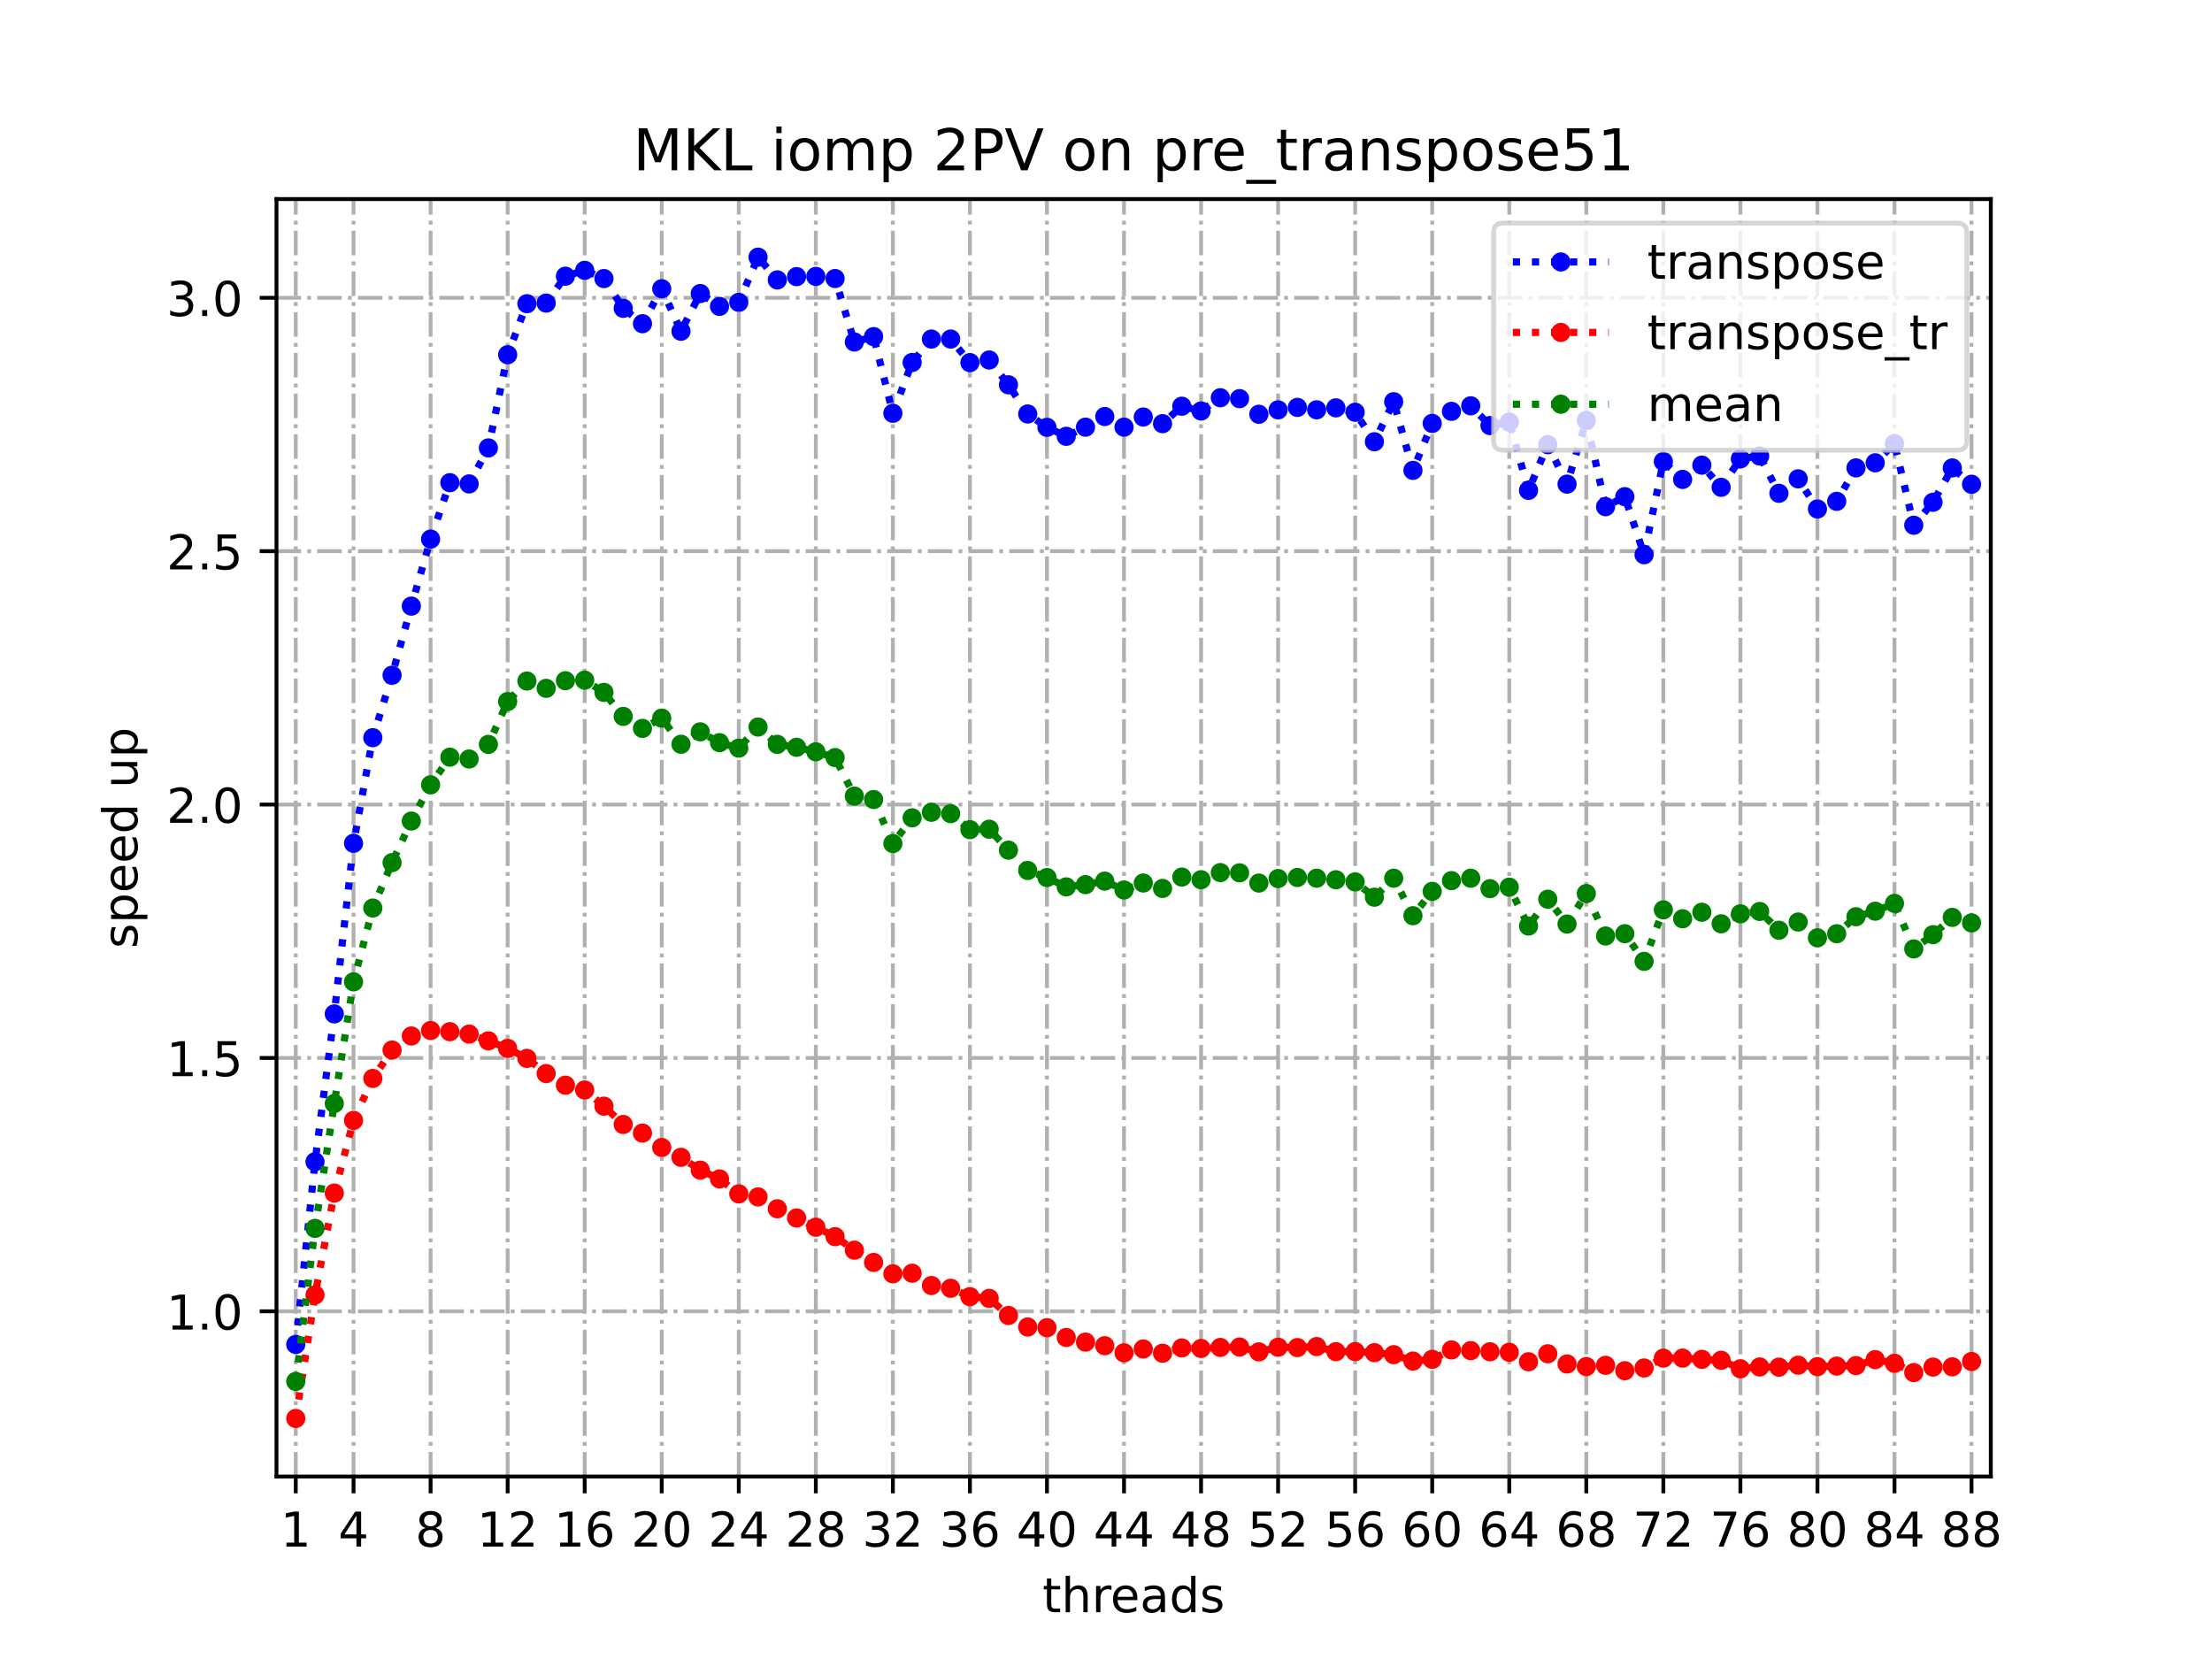<?xml version="1.0" encoding="utf-8" standalone="no"?>
<!DOCTYPE svg PUBLIC "-//W3C//DTD SVG 1.1//EN"
  "http://www.w3.org/Graphics/SVG/1.1/DTD/svg11.dtd">
<!-- Created with matplotlib (https://matplotlib.org/) -->
<svg height="345.6pt" version="1.1" viewBox="0 0 460.8 345.6" width="460.8pt" xmlns="http://www.w3.org/2000/svg" xmlns:xlink="http://www.w3.org/1999/xlink">
 <defs>
  <style type="text/css">
*{stroke-linecap:butt;stroke-linejoin:round;}
  </style>
 </defs>
 <g id="figure_1">
  <g id="patch_1">
   <path d="M 0 345.6 
L 460.8 345.6 
L 460.8 0 
L 0 0 
z
" style="fill:#ffffff;"/>
  </g>
  <g id="axes_1">
   <g id="patch_2">
    <path d="M 57.6 307.584 
L 414.72 307.584 
L 414.72 41.472 
L 57.6 41.472 
z
" style="fill:#ffffff;"/>
   </g>
   <g id="matplotlib.axis_1">
    <g id="xtick_1">
     <g id="line2d_1">
      <path clip-path="url(#p4ddb944b00)" d="M 61.613 307.584 
L 61.613 41.472 
" style="fill:none;stroke:#b0b0b0;stroke-dasharray:5.12,1.28,0.8,1.28;stroke-dashoffset:0;stroke-width:0.8;"/>
     </g>
     <g id="line2d_2">
      <defs>
       <path d="M 0 0 
L 0 3.5 
" id="m92339f134e" style="stroke:#000000;stroke-width:0.8;"/>
      </defs>
      <g>
       <use style="stroke:#000000;stroke-width:0.8;" x="61.613" xlink:href="#m92339f134e" y="307.584"/>
      </g>
     </g>
     <g id="text_1">
      <!-- 1 -->
      <defs>
       <path d="M 12.406 8.297 
L 28.516 8.297 
L 28.516 63.922 
L 10.984 60.406 
L 10.984 69.391 
L 28.422 72.906 
L 38.281 72.906 
L 38.281 8.297 
L 54.391 8.297 
L 54.391 0 
L 12.406 0 
z
" id="DejaVuSans-49"/>
      </defs>
      <g transform="translate(58.431 322.182)scale(0.1 -0.1)">
       <use xlink:href="#DejaVuSans-49"/>
      </g>
     </g>
    </g>
    <g id="xtick_2">
     <g id="line2d_3">
      <path clip-path="url(#p4ddb944b00)" d="M 73.65 307.584 
L 73.65 41.472 
" style="fill:none;stroke:#b0b0b0;stroke-dasharray:5.12,1.28,0.8,1.28;stroke-dashoffset:0;stroke-width:0.8;"/>
     </g>
     <g id="line2d_4">
      <g>
       <use style="stroke:#000000;stroke-width:0.8;" x="73.65" xlink:href="#m92339f134e" y="307.584"/>
      </g>
     </g>
     <g id="text_2">
      <!-- 4 -->
      <defs>
       <path d="M 37.797 64.312 
L 12.891 25.391 
L 37.797 25.391 
z
M 35.203 72.906 
L 47.609 72.906 
L 47.609 25.391 
L 58.016 25.391 
L 58.016 17.188 
L 47.609 17.188 
L 47.609 0 
L 37.797 0 
L 37.797 17.188 
L 4.891 17.188 
L 4.891 26.703 
z
" id="DejaVuSans-52"/>
      </defs>
      <g transform="translate(70.469 322.182)scale(0.1 -0.1)">
       <use xlink:href="#DejaVuSans-52"/>
      </g>
     </g>
    </g>
    <g id="xtick_3">
     <g id="line2d_5">
      <path clip-path="url(#p4ddb944b00)" d="M 89.701 307.584 
L 89.701 41.472 
" style="fill:none;stroke:#b0b0b0;stroke-dasharray:5.12,1.28,0.8,1.28;stroke-dashoffset:0;stroke-width:0.8;"/>
     </g>
     <g id="line2d_6">
      <g>
       <use style="stroke:#000000;stroke-width:0.8;" x="89.701" xlink:href="#m92339f134e" y="307.584"/>
      </g>
     </g>
     <g id="text_3">
      <!-- 8 -->
      <defs>
       <path d="M 31.781 34.625 
Q 24.75 34.625 20.719 30.859 
Q 16.703 27.094 16.703 20.516 
Q 16.703 13.922 20.719 10.156 
Q 24.75 6.391 31.781 6.391 
Q 38.812 6.391 42.859 10.172 
Q 46.922 13.969 46.922 20.516 
Q 46.922 27.094 42.891 30.859 
Q 38.875 34.625 31.781 34.625 
z
M 21.922 38.812 
Q 15.578 40.375 12.031 44.719 
Q 8.5 49.078 8.5 55.328 
Q 8.5 64.062 14.719 69.141 
Q 20.953 74.219 31.781 74.219 
Q 42.672 74.219 48.875 69.141 
Q 55.078 64.062 55.078 55.328 
Q 55.078 49.078 51.531 44.719 
Q 48 40.375 41.703 38.812 
Q 48.828 37.156 52.797 32.312 
Q 56.781 27.484 56.781 20.516 
Q 56.781 9.906 50.312 4.234 
Q 43.844 -1.422 31.781 -1.422 
Q 19.734 -1.422 13.25 4.234 
Q 6.781 9.906 6.781 20.516 
Q 6.781 27.484 10.781 32.312 
Q 14.797 37.156 21.922 38.812 
z
M 18.312 54.391 
Q 18.312 48.734 21.844 45.562 
Q 25.391 42.391 31.781 42.391 
Q 38.141 42.391 41.719 45.562 
Q 45.312 48.734 45.312 54.391 
Q 45.312 60.062 41.719 63.234 
Q 38.141 66.406 31.781 66.406 
Q 25.391 66.406 21.844 63.234 
Q 18.312 60.062 18.312 54.391 
z
" id="DejaVuSans-56"/>
      </defs>
      <g transform="translate(86.519 322.182)scale(0.1 -0.1)">
       <use xlink:href="#DejaVuSans-56"/>
      </g>
     </g>
    </g>
    <g id="xtick_4">
     <g id="line2d_7">
      <path clip-path="url(#p4ddb944b00)" d="M 105.751 307.584 
L 105.751 41.472 
" style="fill:none;stroke:#b0b0b0;stroke-dasharray:5.12,1.28,0.8,1.28;stroke-dashoffset:0;stroke-width:0.8;"/>
     </g>
     <g id="line2d_8">
      <g>
       <use style="stroke:#000000;stroke-width:0.8;" x="105.751" xlink:href="#m92339f134e" y="307.584"/>
      </g>
     </g>
     <g id="text_4">
      <!-- 12 -->
      <defs>
       <path d="M 19.188 8.297 
L 53.609 8.297 
L 53.609 0 
L 7.328 0 
L 7.328 8.297 
Q 12.938 14.109 22.625 23.891 
Q 32.328 33.688 34.812 36.531 
Q 39.547 41.844 41.422 45.531 
Q 43.312 49.219 43.312 52.781 
Q 43.312 58.594 39.234 62.25 
Q 35.156 65.922 28.609 65.922 
Q 23.969 65.922 18.812 64.312 
Q 13.672 62.703 7.812 59.422 
L 7.812 69.391 
Q 13.766 71.781 18.938 73 
Q 24.125 74.219 28.422 74.219 
Q 39.75 74.219 46.484 68.547 
Q 53.219 62.891 53.219 53.422 
Q 53.219 48.922 51.531 44.891 
Q 49.859 40.875 45.406 35.406 
Q 44.188 33.984 37.641 27.219 
Q 31.109 20.453 19.188 8.297 
z
" id="DejaVuSans-50"/>
      </defs>
      <g transform="translate(99.389 322.182)scale(0.1 -0.1)">
       <use xlink:href="#DejaVuSans-49"/>
       <use x="63.623" xlink:href="#DejaVuSans-50"/>
      </g>
     </g>
    </g>
    <g id="xtick_5">
     <g id="line2d_9">
      <path clip-path="url(#p4ddb944b00)" d="M 121.801 307.584 
L 121.801 41.472 
" style="fill:none;stroke:#b0b0b0;stroke-dasharray:5.12,1.28,0.8,1.28;stroke-dashoffset:0;stroke-width:0.8;"/>
     </g>
     <g id="line2d_10">
      <g>
       <use style="stroke:#000000;stroke-width:0.8;" x="121.801" xlink:href="#m92339f134e" y="307.584"/>
      </g>
     </g>
     <g id="text_5">
      <!-- 16 -->
      <defs>
       <path d="M 33.016 40.375 
Q 26.375 40.375 22.484 35.828 
Q 18.609 31.297 18.609 23.391 
Q 18.609 15.531 22.484 10.953 
Q 26.375 6.391 33.016 6.391 
Q 39.656 6.391 43.531 10.953 
Q 47.406 15.531 47.406 23.391 
Q 47.406 31.297 43.531 35.828 
Q 39.656 40.375 33.016 40.375 
z
M 52.594 71.297 
L 52.594 62.312 
Q 48.875 64.062 45.094 64.984 
Q 41.312 65.922 37.594 65.922 
Q 27.828 65.922 22.672 59.328 
Q 17.531 52.734 16.797 39.406 
Q 19.672 43.656 24.016 45.922 
Q 28.375 48.188 33.594 48.188 
Q 44.578 48.188 50.953 41.516 
Q 57.328 34.859 57.328 23.391 
Q 57.328 12.156 50.688 5.359 
Q 44.047 -1.422 33.016 -1.422 
Q 20.359 -1.422 13.672 8.266 
Q 6.984 17.969 6.984 36.375 
Q 6.984 53.656 15.188 63.938 
Q 23.391 74.219 37.203 74.219 
Q 40.922 74.219 44.703 73.484 
Q 48.484 72.75 52.594 71.297 
z
" id="DejaVuSans-54"/>
      </defs>
      <g transform="translate(115.439 322.182)scale(0.1 -0.1)">
       <use xlink:href="#DejaVuSans-49"/>
       <use x="63.623" xlink:href="#DejaVuSans-54"/>
      </g>
     </g>
    </g>
    <g id="xtick_6">
     <g id="line2d_11">
      <path clip-path="url(#p4ddb944b00)" d="M 137.852 307.584 
L 137.852 41.472 
" style="fill:none;stroke:#b0b0b0;stroke-dasharray:5.12,1.28,0.8,1.28;stroke-dashoffset:0;stroke-width:0.8;"/>
     </g>
     <g id="line2d_12">
      <g>
       <use style="stroke:#000000;stroke-width:0.8;" x="137.852" xlink:href="#m92339f134e" y="307.584"/>
      </g>
     </g>
     <g id="text_6">
      <!-- 20 -->
      <defs>
       <path d="M 31.781 66.406 
Q 24.172 66.406 20.328 58.906 
Q 16.5 51.422 16.5 36.375 
Q 16.5 21.391 20.328 13.891 
Q 24.172 6.391 31.781 6.391 
Q 39.453 6.391 43.281 13.891 
Q 47.125 21.391 47.125 36.375 
Q 47.125 51.422 43.281 58.906 
Q 39.453 66.406 31.781 66.406 
z
M 31.781 74.219 
Q 44.047 74.219 50.516 64.516 
Q 56.984 54.828 56.984 36.375 
Q 56.984 17.969 50.516 8.266 
Q 44.047 -1.422 31.781 -1.422 
Q 19.531 -1.422 13.062 8.266 
Q 6.594 17.969 6.594 36.375 
Q 6.594 54.828 13.062 64.516 
Q 19.531 74.219 31.781 74.219 
z
" id="DejaVuSans-48"/>
      </defs>
      <g transform="translate(131.489 322.182)scale(0.1 -0.1)">
       <use xlink:href="#DejaVuSans-50"/>
       <use x="63.623" xlink:href="#DejaVuSans-48"/>
      </g>
     </g>
    </g>
    <g id="xtick_7">
     <g id="line2d_13">
      <path clip-path="url(#p4ddb944b00)" d="M 153.902 307.584 
L 153.902 41.472 
" style="fill:none;stroke:#b0b0b0;stroke-dasharray:5.12,1.28,0.8,1.28;stroke-dashoffset:0;stroke-width:0.8;"/>
     </g>
     <g id="line2d_14">
      <g>
       <use style="stroke:#000000;stroke-width:0.8;" x="153.902" xlink:href="#m92339f134e" y="307.584"/>
      </g>
     </g>
     <g id="text_7">
      <!-- 24 -->
      <g transform="translate(147.54 322.182)scale(0.1 -0.1)">
       <use xlink:href="#DejaVuSans-50"/>
       <use x="63.623" xlink:href="#DejaVuSans-52"/>
      </g>
     </g>
    </g>
    <g id="xtick_8">
     <g id="line2d_15">
      <path clip-path="url(#p4ddb944b00)" d="M 169.952 307.584 
L 169.952 41.472 
" style="fill:none;stroke:#b0b0b0;stroke-dasharray:5.12,1.28,0.8,1.28;stroke-dashoffset:0;stroke-width:0.8;"/>
     </g>
     <g id="line2d_16">
      <g>
       <use style="stroke:#000000;stroke-width:0.8;" x="169.952" xlink:href="#m92339f134e" y="307.584"/>
      </g>
     </g>
     <g id="text_8">
      <!-- 28 -->
      <g transform="translate(163.59 322.182)scale(0.1 -0.1)">
       <use xlink:href="#DejaVuSans-50"/>
       <use x="63.623" xlink:href="#DejaVuSans-56"/>
      </g>
     </g>
    </g>
    <g id="xtick_9">
     <g id="line2d_17">
      <path clip-path="url(#p4ddb944b00)" d="M 186.003 307.584 
L 186.003 41.472 
" style="fill:none;stroke:#b0b0b0;stroke-dasharray:5.12,1.28,0.8,1.28;stroke-dashoffset:0;stroke-width:0.8;"/>
     </g>
     <g id="line2d_18">
      <g>
       <use style="stroke:#000000;stroke-width:0.8;" x="186.003" xlink:href="#m92339f134e" y="307.584"/>
      </g>
     </g>
     <g id="text_9">
      <!-- 32 -->
      <defs>
       <path d="M 40.578 39.312 
Q 47.656 37.797 51.625 33 
Q 55.609 28.219 55.609 21.188 
Q 55.609 10.406 48.188 4.484 
Q 40.766 -1.422 27.094 -1.422 
Q 22.516 -1.422 17.656 -0.516 
Q 12.797 0.391 7.625 2.203 
L 7.625 11.719 
Q 11.719 9.328 16.594 8.109 
Q 21.484 6.891 26.812 6.891 
Q 36.078 6.891 40.938 10.547 
Q 45.797 14.203 45.797 21.188 
Q 45.797 27.641 41.281 31.266 
Q 36.766 34.906 28.719 34.906 
L 20.219 34.906 
L 20.219 43.016 
L 29.109 43.016 
Q 36.375 43.016 40.234 45.922 
Q 44.094 48.828 44.094 54.297 
Q 44.094 59.906 40.109 62.906 
Q 36.141 65.922 28.719 65.922 
Q 24.656 65.922 20.016 65.031 
Q 15.375 64.156 9.812 62.312 
L 9.812 71.094 
Q 15.438 72.656 20.344 73.438 
Q 25.25 74.219 29.594 74.219 
Q 40.828 74.219 47.359 69.109 
Q 53.906 64.016 53.906 55.328 
Q 53.906 49.266 50.438 45.094 
Q 46.969 40.922 40.578 39.312 
z
" id="DejaVuSans-51"/>
      </defs>
      <g transform="translate(179.64 322.182)scale(0.1 -0.1)">
       <use xlink:href="#DejaVuSans-51"/>
       <use x="63.623" xlink:href="#DejaVuSans-50"/>
      </g>
     </g>
    </g>
    <g id="xtick_10">
     <g id="line2d_19">
      <path clip-path="url(#p4ddb944b00)" d="M 202.053 307.584 
L 202.053 41.472 
" style="fill:none;stroke:#b0b0b0;stroke-dasharray:5.12,1.28,0.8,1.28;stroke-dashoffset:0;stroke-width:0.8;"/>
     </g>
     <g id="line2d_20">
      <g>
       <use style="stroke:#000000;stroke-width:0.8;" x="202.053" xlink:href="#m92339f134e" y="307.584"/>
      </g>
     </g>
     <g id="text_10">
      <!-- 36 -->
      <g transform="translate(195.691 322.182)scale(0.1 -0.1)">
       <use xlink:href="#DejaVuSans-51"/>
       <use x="63.623" xlink:href="#DejaVuSans-54"/>
      </g>
     </g>
    </g>
    <g id="xtick_11">
     <g id="line2d_21">
      <path clip-path="url(#p4ddb944b00)" d="M 218.103 307.584 
L 218.103 41.472 
" style="fill:none;stroke:#b0b0b0;stroke-dasharray:5.12,1.28,0.8,1.28;stroke-dashoffset:0;stroke-width:0.8;"/>
     </g>
     <g id="line2d_22">
      <g>
       <use style="stroke:#000000;stroke-width:0.8;" x="218.103" xlink:href="#m92339f134e" y="307.584"/>
      </g>
     </g>
     <g id="text_11">
      <!-- 40 -->
      <g transform="translate(211.741 322.182)scale(0.1 -0.1)">
       <use xlink:href="#DejaVuSans-52"/>
       <use x="63.623" xlink:href="#DejaVuSans-48"/>
      </g>
     </g>
    </g>
    <g id="xtick_12">
     <g id="line2d_23">
      <path clip-path="url(#p4ddb944b00)" d="M 234.154 307.584 
L 234.154 41.472 
" style="fill:none;stroke:#b0b0b0;stroke-dasharray:5.12,1.28,0.8,1.28;stroke-dashoffset:0;stroke-width:0.8;"/>
     </g>
     <g id="line2d_24">
      <g>
       <use style="stroke:#000000;stroke-width:0.8;" x="234.154" xlink:href="#m92339f134e" y="307.584"/>
      </g>
     </g>
     <g id="text_12">
      <!-- 44 -->
      <g transform="translate(227.791 322.182)scale(0.1 -0.1)">
       <use xlink:href="#DejaVuSans-52"/>
       <use x="63.623" xlink:href="#DejaVuSans-52"/>
      </g>
     </g>
    </g>
    <g id="xtick_13">
     <g id="line2d_25">
      <path clip-path="url(#p4ddb944b00)" d="M 250.204 307.584 
L 250.204 41.472 
" style="fill:none;stroke:#b0b0b0;stroke-dasharray:5.12,1.28,0.8,1.28;stroke-dashoffset:0;stroke-width:0.8;"/>
     </g>
     <g id="line2d_26">
      <g>
       <use style="stroke:#000000;stroke-width:0.8;" x="250.204" xlink:href="#m92339f134e" y="307.584"/>
      </g>
     </g>
     <g id="text_13">
      <!-- 48 -->
      <g transform="translate(243.842 322.182)scale(0.1 -0.1)">
       <use xlink:href="#DejaVuSans-52"/>
       <use x="63.623" xlink:href="#DejaVuSans-56"/>
      </g>
     </g>
    </g>
    <g id="xtick_14">
     <g id="line2d_27">
      <path clip-path="url(#p4ddb944b00)" d="M 266.254 307.584 
L 266.254 41.472 
" style="fill:none;stroke:#b0b0b0;stroke-dasharray:5.12,1.28,0.8,1.28;stroke-dashoffset:0;stroke-width:0.8;"/>
     </g>
     <g id="line2d_28">
      <g>
       <use style="stroke:#000000;stroke-width:0.8;" x="266.254" xlink:href="#m92339f134e" y="307.584"/>
      </g>
     </g>
     <g id="text_14">
      <!-- 52 -->
      <defs>
       <path d="M 10.797 72.906 
L 49.516 72.906 
L 49.516 64.594 
L 19.828 64.594 
L 19.828 46.734 
Q 21.969 47.469 24.109 47.828 
Q 26.266 48.188 28.422 48.188 
Q 40.625 48.188 47.75 41.5 
Q 54.891 34.812 54.891 23.391 
Q 54.891 11.625 47.562 5.094 
Q 40.234 -1.422 26.906 -1.422 
Q 22.312 -1.422 17.547 -0.641 
Q 12.797 0.141 7.719 1.703 
L 7.719 11.625 
Q 12.109 9.234 16.797 8.062 
Q 21.484 6.891 26.703 6.891 
Q 35.156 6.891 40.078 11.328 
Q 45.016 15.766 45.016 23.391 
Q 45.016 31 40.078 35.438 
Q 35.156 39.891 26.703 39.891 
Q 22.75 39.891 18.812 39.016 
Q 14.891 38.141 10.797 36.281 
z
" id="DejaVuSans-53"/>
      </defs>
      <g transform="translate(259.892 322.182)scale(0.1 -0.1)">
       <use xlink:href="#DejaVuSans-53"/>
       <use x="63.623" xlink:href="#DejaVuSans-50"/>
      </g>
     </g>
    </g>
    <g id="xtick_15">
     <g id="line2d_29">
      <path clip-path="url(#p4ddb944b00)" d="M 282.305 307.584 
L 282.305 41.472 
" style="fill:none;stroke:#b0b0b0;stroke-dasharray:5.12,1.28,0.8,1.28;stroke-dashoffset:0;stroke-width:0.8;"/>
     </g>
     <g id="line2d_30">
      <g>
       <use style="stroke:#000000;stroke-width:0.8;" x="282.305" xlink:href="#m92339f134e" y="307.584"/>
      </g>
     </g>
     <g id="text_15">
      <!-- 56 -->
      <g transform="translate(275.942 322.182)scale(0.1 -0.1)">
       <use xlink:href="#DejaVuSans-53"/>
       <use x="63.623" xlink:href="#DejaVuSans-54"/>
      </g>
     </g>
    </g>
    <g id="xtick_16">
     <g id="line2d_31">
      <path clip-path="url(#p4ddb944b00)" d="M 298.355 307.584 
L 298.355 41.472 
" style="fill:none;stroke:#b0b0b0;stroke-dasharray:5.12,1.28,0.8,1.28;stroke-dashoffset:0;stroke-width:0.8;"/>
     </g>
     <g id="line2d_32">
      <g>
       <use style="stroke:#000000;stroke-width:0.8;" x="298.355" xlink:href="#m92339f134e" y="307.584"/>
      </g>
     </g>
     <g id="text_16">
      <!-- 60 -->
      <g transform="translate(291.993 322.182)scale(0.1 -0.1)">
       <use xlink:href="#DejaVuSans-54"/>
       <use x="63.623" xlink:href="#DejaVuSans-48"/>
      </g>
     </g>
    </g>
    <g id="xtick_17">
     <g id="line2d_33">
      <path clip-path="url(#p4ddb944b00)" d="M 314.405 307.584 
L 314.405 41.472 
" style="fill:none;stroke:#b0b0b0;stroke-dasharray:5.12,1.28,0.8,1.28;stroke-dashoffset:0;stroke-width:0.8;"/>
     </g>
     <g id="line2d_34">
      <g>
       <use style="stroke:#000000;stroke-width:0.8;" x="314.405" xlink:href="#m92339f134e" y="307.584"/>
      </g>
     </g>
     <g id="text_17">
      <!-- 64 -->
      <g transform="translate(308.043 322.182)scale(0.1 -0.1)">
       <use xlink:href="#DejaVuSans-54"/>
       <use x="63.623" xlink:href="#DejaVuSans-52"/>
      </g>
     </g>
    </g>
    <g id="xtick_18">
     <g id="line2d_35">
      <path clip-path="url(#p4ddb944b00)" d="M 330.456 307.584 
L 330.456 41.472 
" style="fill:none;stroke:#b0b0b0;stroke-dasharray:5.12,1.28,0.8,1.28;stroke-dashoffset:0;stroke-width:0.8;"/>
     </g>
     <g id="line2d_36">
      <g>
       <use style="stroke:#000000;stroke-width:0.8;" x="330.456" xlink:href="#m92339f134e" y="307.584"/>
      </g>
     </g>
     <g id="text_18">
      <!-- 68 -->
      <g transform="translate(324.093 322.182)scale(0.1 -0.1)">
       <use xlink:href="#DejaVuSans-54"/>
       <use x="63.623" xlink:href="#DejaVuSans-56"/>
      </g>
     </g>
    </g>
    <g id="xtick_19">
     <g id="line2d_37">
      <path clip-path="url(#p4ddb944b00)" d="M 346.506 307.584 
L 346.506 41.472 
" style="fill:none;stroke:#b0b0b0;stroke-dasharray:5.12,1.28,0.8,1.28;stroke-dashoffset:0;stroke-width:0.8;"/>
     </g>
     <g id="line2d_38">
      <g>
       <use style="stroke:#000000;stroke-width:0.8;" x="346.506" xlink:href="#m92339f134e" y="307.584"/>
      </g>
     </g>
     <g id="text_19">
      <!-- 72 -->
      <defs>
       <path d="M 8.203 72.906 
L 55.078 72.906 
L 55.078 68.703 
L 28.609 0 
L 18.312 0 
L 43.219 64.594 
L 8.203 64.594 
z
" id="DejaVuSans-55"/>
      </defs>
      <g transform="translate(340.144 322.182)scale(0.1 -0.1)">
       <use xlink:href="#DejaVuSans-55"/>
       <use x="63.623" xlink:href="#DejaVuSans-50"/>
      </g>
     </g>
    </g>
    <g id="xtick_20">
     <g id="line2d_39">
      <path clip-path="url(#p4ddb944b00)" d="M 362.556 307.584 
L 362.556 41.472 
" style="fill:none;stroke:#b0b0b0;stroke-dasharray:5.12,1.28,0.8,1.28;stroke-dashoffset:0;stroke-width:0.8;"/>
     </g>
     <g id="line2d_40">
      <g>
       <use style="stroke:#000000;stroke-width:0.8;" x="362.556" xlink:href="#m92339f134e" y="307.584"/>
      </g>
     </g>
     <g id="text_20">
      <!-- 76 -->
      <g transform="translate(356.194 322.182)scale(0.1 -0.1)">
       <use xlink:href="#DejaVuSans-55"/>
       <use x="63.623" xlink:href="#DejaVuSans-54"/>
      </g>
     </g>
    </g>
    <g id="xtick_21">
     <g id="line2d_41">
      <path clip-path="url(#p4ddb944b00)" d="M 378.607 307.584 
L 378.607 41.472 
" style="fill:none;stroke:#b0b0b0;stroke-dasharray:5.12,1.28,0.8,1.28;stroke-dashoffset:0;stroke-width:0.8;"/>
     </g>
     <g id="line2d_42">
      <g>
       <use style="stroke:#000000;stroke-width:0.8;" x="378.607" xlink:href="#m92339f134e" y="307.584"/>
      </g>
     </g>
     <g id="text_21">
      <!-- 80 -->
      <g transform="translate(372.244 322.182)scale(0.1 -0.1)">
       <use xlink:href="#DejaVuSans-56"/>
       <use x="63.623" xlink:href="#DejaVuSans-48"/>
      </g>
     </g>
    </g>
    <g id="xtick_22">
     <g id="line2d_43">
      <path clip-path="url(#p4ddb944b00)" d="M 394.657 307.584 
L 394.657 41.472 
" style="fill:none;stroke:#b0b0b0;stroke-dasharray:5.12,1.28,0.8,1.28;stroke-dashoffset:0;stroke-width:0.8;"/>
     </g>
     <g id="line2d_44">
      <g>
       <use style="stroke:#000000;stroke-width:0.8;" x="394.657" xlink:href="#m92339f134e" y="307.584"/>
      </g>
     </g>
     <g id="text_22">
      <!-- 84 -->
      <g transform="translate(388.295 322.182)scale(0.1 -0.1)">
       <use xlink:href="#DejaVuSans-56"/>
       <use x="63.623" xlink:href="#DejaVuSans-52"/>
      </g>
     </g>
    </g>
    <g id="xtick_23">
     <g id="line2d_45">
      <path clip-path="url(#p4ddb944b00)" d="M 410.707 307.584 
L 410.707 41.472 
" style="fill:none;stroke:#b0b0b0;stroke-dasharray:5.12,1.28,0.8,1.28;stroke-dashoffset:0;stroke-width:0.8;"/>
     </g>
     <g id="line2d_46">
      <g>
       <use style="stroke:#000000;stroke-width:0.8;" x="410.707" xlink:href="#m92339f134e" y="307.584"/>
      </g>
     </g>
     <g id="text_23">
      <!-- 88 -->
      <g transform="translate(404.345 322.182)scale(0.1 -0.1)">
       <use xlink:href="#DejaVuSans-56"/>
       <use x="63.623" xlink:href="#DejaVuSans-56"/>
      </g>
     </g>
    </g>
    <g id="text_24">
     <!-- threads -->
     <defs>
      <path d="M 18.312 70.219 
L 18.312 54.688 
L 36.812 54.688 
L 36.812 47.703 
L 18.312 47.703 
L 18.312 18.016 
Q 18.312 11.328 20.141 9.422 
Q 21.969 7.516 27.594 7.516 
L 36.812 7.516 
L 36.812 0 
L 27.594 0 
Q 17.188 0 13.234 3.875 
Q 9.281 7.766 9.281 18.016 
L 9.281 47.703 
L 2.688 47.703 
L 2.688 54.688 
L 9.281 54.688 
L 9.281 70.219 
z
" id="DejaVuSans-116"/>
      <path d="M 54.891 33.016 
L 54.891 0 
L 45.906 0 
L 45.906 32.719 
Q 45.906 40.484 42.875 44.328 
Q 39.844 48.188 33.797 48.188 
Q 26.516 48.188 22.312 43.547 
Q 18.109 38.922 18.109 30.906 
L 18.109 0 
L 9.078 0 
L 9.078 75.984 
L 18.109 75.984 
L 18.109 46.188 
Q 21.344 51.125 25.703 53.562 
Q 30.078 56 35.797 56 
Q 45.219 56 50.047 50.172 
Q 54.891 44.344 54.891 33.016 
z
" id="DejaVuSans-104"/>
      <path d="M 41.109 46.297 
Q 39.594 47.172 37.812 47.578 
Q 36.031 48 33.891 48 
Q 26.266 48 22.188 43.047 
Q 18.109 38.094 18.109 28.812 
L 18.109 0 
L 9.078 0 
L 9.078 54.688 
L 18.109 54.688 
L 18.109 46.188 
Q 20.953 51.172 25.484 53.578 
Q 30.031 56 36.531 56 
Q 37.453 56 38.578 55.875 
Q 39.703 55.766 41.062 55.516 
z
" id="DejaVuSans-114"/>
      <path d="M 56.203 29.594 
L 56.203 25.203 
L 14.891 25.203 
Q 15.484 15.922 20.484 11.062 
Q 25.484 6.203 34.422 6.203 
Q 39.594 6.203 44.453 7.469 
Q 49.312 8.734 54.109 11.281 
L 54.109 2.781 
Q 49.266 0.734 44.188 -0.344 
Q 39.109 -1.422 33.891 -1.422 
Q 20.797 -1.422 13.156 6.188 
Q 5.516 13.812 5.516 26.812 
Q 5.516 40.234 12.766 48.109 
Q 20.016 56 32.328 56 
Q 43.359 56 49.781 48.891 
Q 56.203 41.797 56.203 29.594 
z
M 47.219 32.234 
Q 47.125 39.594 43.094 43.984 
Q 39.062 48.391 32.422 48.391 
Q 24.906 48.391 20.391 44.141 
Q 15.875 39.891 15.188 32.172 
z
" id="DejaVuSans-101"/>
      <path d="M 34.281 27.484 
Q 23.391 27.484 19.188 25 
Q 14.984 22.516 14.984 16.5 
Q 14.984 11.719 18.141 8.906 
Q 21.297 6.109 26.703 6.109 
Q 34.188 6.109 38.703 11.406 
Q 43.219 16.703 43.219 25.484 
L 43.219 27.484 
z
M 52.203 31.203 
L 52.203 0 
L 43.219 0 
L 43.219 8.297 
Q 40.141 3.328 35.547 0.953 
Q 30.953 -1.422 24.312 -1.422 
Q 15.922 -1.422 10.953 3.297 
Q 6 8.016 6 15.922 
Q 6 25.141 12.172 29.828 
Q 18.359 34.516 30.609 34.516 
L 43.219 34.516 
L 43.219 35.406 
Q 43.219 41.609 39.141 45 
Q 35.062 48.391 27.688 48.391 
Q 23 48.391 18.547 47.266 
Q 14.109 46.141 10.016 43.891 
L 10.016 52.203 
Q 14.938 54.109 19.578 55.047 
Q 24.219 56 28.609 56 
Q 40.484 56 46.344 49.844 
Q 52.203 43.703 52.203 31.203 
z
" id="DejaVuSans-97"/>
      <path d="M 45.406 46.391 
L 45.406 75.984 
L 54.391 75.984 
L 54.391 0 
L 45.406 0 
L 45.406 8.203 
Q 42.578 3.328 38.25 0.953 
Q 33.938 -1.422 27.875 -1.422 
Q 17.969 -1.422 11.734 6.484 
Q 5.516 14.406 5.516 27.297 
Q 5.516 40.188 11.734 48.094 
Q 17.969 56 27.875 56 
Q 33.938 56 38.25 53.625 
Q 42.578 51.266 45.406 46.391 
z
M 14.797 27.297 
Q 14.797 17.391 18.875 11.75 
Q 22.953 6.109 30.078 6.109 
Q 37.203 6.109 41.297 11.75 
Q 45.406 17.391 45.406 27.297 
Q 45.406 37.203 41.297 42.844 
Q 37.203 48.484 30.078 48.484 
Q 22.953 48.484 18.875 42.844 
Q 14.797 37.203 14.797 27.297 
z
" id="DejaVuSans-100"/>
      <path d="M 44.281 53.078 
L 44.281 44.578 
Q 40.484 46.531 36.375 47.5 
Q 32.281 48.484 27.875 48.484 
Q 21.188 48.484 17.844 46.438 
Q 14.5 44.391 14.5 40.281 
Q 14.5 37.156 16.891 35.375 
Q 19.281 33.594 26.516 31.984 
L 29.594 31.297 
Q 39.156 29.25 43.188 25.516 
Q 47.219 21.781 47.219 15.094 
Q 47.219 7.469 41.188 3.016 
Q 35.156 -1.422 24.609 -1.422 
Q 20.219 -1.422 15.453 -0.562 
Q 10.688 0.297 5.422 2 
L 5.422 11.281 
Q 10.406 8.688 15.234 7.391 
Q 20.062 6.109 24.812 6.109 
Q 31.156 6.109 34.562 8.281 
Q 37.984 10.453 37.984 14.406 
Q 37.984 18.062 35.516 20.016 
Q 33.062 21.969 24.703 23.781 
L 21.578 24.516 
Q 13.234 26.266 9.516 29.906 
Q 5.812 33.547 5.812 39.891 
Q 5.812 47.609 11.281 51.797 
Q 16.75 56 26.812 56 
Q 31.781 56 36.172 55.266 
Q 40.578 54.547 44.281 53.078 
z
" id="DejaVuSans-115"/>
     </defs>
     <g transform="translate(217.169 335.861)scale(0.1 -0.1)">
      <use xlink:href="#DejaVuSans-116"/>
      <use x="39.209" xlink:href="#DejaVuSans-104"/>
      <use x="102.588" xlink:href="#DejaVuSans-114"/>
      <use x="141.451" xlink:href="#DejaVuSans-101"/>
      <use x="202.975" xlink:href="#DejaVuSans-97"/>
      <use x="264.254" xlink:href="#DejaVuSans-100"/>
      <use x="327.73" xlink:href="#DejaVuSans-115"/>
     </g>
    </g>
   </g>
   <g id="matplotlib.axis_2">
    <g id="ytick_1">
     <g id="line2d_47">
      <path clip-path="url(#p4ddb944b00)" d="M 57.6 273.171 
L 414.72 273.171 
" style="fill:none;stroke:#b0b0b0;stroke-dasharray:5.12,1.28,0.8,1.28;stroke-dashoffset:0;stroke-width:0.8;"/>
     </g>
     <g id="line2d_48">
      <defs>
       <path d="M 0 0 
L -3.5 0 
" id="ma3769fa2b9" style="stroke:#000000;stroke-width:0.8;"/>
      </defs>
      <g>
       <use style="stroke:#000000;stroke-width:0.8;" x="57.6" xlink:href="#ma3769fa2b9" y="273.171"/>
      </g>
     </g>
     <g id="text_25">
      <!-- 1.0 -->
      <defs>
       <path d="M 10.688 12.406 
L 21 12.406 
L 21 0 
L 10.688 0 
z
" id="DejaVuSans-46"/>
      </defs>
      <g transform="translate(34.697 276.971)scale(0.1 -0.1)">
       <use xlink:href="#DejaVuSans-49"/>
       <use x="63.623" xlink:href="#DejaVuSans-46"/>
       <use x="95.41" xlink:href="#DejaVuSans-48"/>
      </g>
     </g>
    </g>
    <g id="ytick_2">
     <g id="line2d_49">
      <path clip-path="url(#p4ddb944b00)" d="M 57.6 220.387 
L 414.72 220.387 
" style="fill:none;stroke:#b0b0b0;stroke-dasharray:5.12,1.28,0.8,1.28;stroke-dashoffset:0;stroke-width:0.8;"/>
     </g>
     <g id="line2d_50">
      <g>
       <use style="stroke:#000000;stroke-width:0.8;" x="57.6" xlink:href="#ma3769fa2b9" y="220.387"/>
      </g>
     </g>
     <g id="text_26">
      <!-- 1.5 -->
      <g transform="translate(34.697 224.186)scale(0.1 -0.1)">
       <use xlink:href="#DejaVuSans-49"/>
       <use x="63.623" xlink:href="#DejaVuSans-46"/>
       <use x="95.41" xlink:href="#DejaVuSans-53"/>
      </g>
     </g>
    </g>
    <g id="ytick_3">
     <g id="line2d_51">
      <path clip-path="url(#p4ddb944b00)" d="M 57.6 167.603 
L 414.72 167.603 
" style="fill:none;stroke:#b0b0b0;stroke-dasharray:5.12,1.28,0.8,1.28;stroke-dashoffset:0;stroke-width:0.8;"/>
     </g>
     <g id="line2d_52">
      <g>
       <use style="stroke:#000000;stroke-width:0.8;" x="57.6" xlink:href="#ma3769fa2b9" y="167.603"/>
      </g>
     </g>
     <g id="text_27">
      <!-- 2.0 -->
      <g transform="translate(34.697 171.402)scale(0.1 -0.1)">
       <use xlink:href="#DejaVuSans-50"/>
       <use x="63.623" xlink:href="#DejaVuSans-46"/>
       <use x="95.41" xlink:href="#DejaVuSans-48"/>
      </g>
     </g>
    </g>
    <g id="ytick_4">
     <g id="line2d_53">
      <path clip-path="url(#p4ddb944b00)" d="M 57.6 114.819 
L 414.72 114.819 
" style="fill:none;stroke:#b0b0b0;stroke-dasharray:5.12,1.28,0.8,1.28;stroke-dashoffset:0;stroke-width:0.8;"/>
     </g>
     <g id="line2d_54">
      <g>
       <use style="stroke:#000000;stroke-width:0.8;" x="57.6" xlink:href="#ma3769fa2b9" y="114.819"/>
      </g>
     </g>
     <g id="text_28">
      <!-- 2.5 -->
      <g transform="translate(34.697 118.618)scale(0.1 -0.1)">
       <use xlink:href="#DejaVuSans-50"/>
       <use x="63.623" xlink:href="#DejaVuSans-46"/>
       <use x="95.41" xlink:href="#DejaVuSans-53"/>
      </g>
     </g>
    </g>
    <g id="ytick_5">
     <g id="line2d_55">
      <path clip-path="url(#p4ddb944b00)" d="M 57.6 62.035 
L 414.72 62.035 
" style="fill:none;stroke:#b0b0b0;stroke-dasharray:5.12,1.28,0.8,1.28;stroke-dashoffset:0;stroke-width:0.8;"/>
     </g>
     <g id="line2d_56">
      <g>
       <use style="stroke:#000000;stroke-width:0.8;" x="57.6" xlink:href="#ma3769fa2b9" y="62.035"/>
      </g>
     </g>
     <g id="text_29">
      <!-- 3.0 -->
      <g transform="translate(34.697 65.834)scale(0.1 -0.1)">
       <use xlink:href="#DejaVuSans-51"/>
       <use x="63.623" xlink:href="#DejaVuSans-46"/>
       <use x="95.41" xlink:href="#DejaVuSans-48"/>
      </g>
     </g>
    </g>
    <g id="text_30">
     <!-- speed up -->
     <defs>
      <path d="M 18.109 8.203 
L 18.109 -20.797 
L 9.078 -20.797 
L 9.078 54.688 
L 18.109 54.688 
L 18.109 46.391 
Q 20.953 51.266 25.266 53.625 
Q 29.594 56 35.594 56 
Q 45.562 56 51.781 48.094 
Q 58.016 40.188 58.016 27.297 
Q 58.016 14.406 51.781 6.484 
Q 45.562 -1.422 35.594 -1.422 
Q 29.594 -1.422 25.266 0.953 
Q 20.953 3.328 18.109 8.203 
z
M 48.688 27.297 
Q 48.688 37.203 44.609 42.844 
Q 40.531 48.484 33.406 48.484 
Q 26.266 48.484 22.188 42.844 
Q 18.109 37.203 18.109 27.297 
Q 18.109 17.391 22.188 11.75 
Q 26.266 6.109 33.406 6.109 
Q 40.531 6.109 44.609 11.75 
Q 48.688 17.391 48.688 27.297 
z
" id="DejaVuSans-112"/>
      <path id="DejaVuSans-32"/>
      <path d="M 8.5 21.578 
L 8.5 54.688 
L 17.484 54.688 
L 17.484 21.922 
Q 17.484 14.156 20.5 10.266 
Q 23.531 6.391 29.594 6.391 
Q 36.859 6.391 41.078 11.031 
Q 45.312 15.672 45.312 23.688 
L 45.312 54.688 
L 54.297 54.688 
L 54.297 0 
L 45.312 0 
L 45.312 8.406 
Q 42.047 3.422 37.719 1 
Q 33.406 -1.422 27.688 -1.422 
Q 18.266 -1.422 13.375 4.438 
Q 8.5 10.297 8.5 21.578 
z
M 31.109 56 
z
" id="DejaVuSans-117"/>
     </defs>
     <g transform="translate(28.617 197.566)rotate(-90)scale(0.1 -0.1)">
      <use xlink:href="#DejaVuSans-115"/>
      <use x="52.1" xlink:href="#DejaVuSans-112"/>
      <use x="115.576" xlink:href="#DejaVuSans-101"/>
      <use x="177.1" xlink:href="#DejaVuSans-101"/>
      <use x="238.623" xlink:href="#DejaVuSans-100"/>
      <use x="302.1" xlink:href="#DejaVuSans-32"/>
      <use x="333.887" xlink:href="#DejaVuSans-117"/>
      <use x="397.266" xlink:href="#DejaVuSans-112"/>
     </g>
    </g>
   </g>
   <g id="line2d_57">
    <path clip-path="url(#p4ddb944b00)" d="M 61.613 280.074 
L 65.625 242.024 
L 69.638 211.215 
L 73.65 175.675 
L 77.663 153.672 
L 81.676 140.658 
L 85.688 126.265 
L 89.701 112.313 
L 93.713 100.55 
L 97.726 100.807 
L 101.738 93.309 
L 105.751 73.896 
L 109.764 63.267 
L 113.776 63.139 
L 117.789 57.539 
L 121.801 56.313 
L 125.814 58.031 
L 129.827 64.227 
L 133.839 67.433 
L 137.852 60.15 
L 141.864 69.003 
L 145.877 61.149 
L 149.889 63.828 
L 153.902 62.986 
L 157.915 53.568 
L 161.927 58.311 
L 165.94 57.626 
L 169.952 57.576 
L 173.965 58.021 
L 177.978 71.244 
L 181.99 70.122 
L 186.003 86.095 
L 190.015 75.514 
L 194.028 70.633 
L 198.04 70.629 
L 202.053 75.542 
L 206.066 74.997 
L 210.078 80.16 
L 214.091 86.243 
L 218.103 89.021 
L 222.116 90.892 
L 226.129 88.989 
L 230.141 86.767 
L 234.154 88.982 
L 238.166 86.874 
L 242.179 88.257 
L 246.191 84.624 
L 250.204 85.619 
L 254.217 82.853 
L 258.229 83.041 
L 262.242 86.298 
L 266.254 85.382 
L 270.267 84.867 
L 274.28 85.375 
L 278.292 84.963 
L 282.305 85.88 
L 286.317 92.025 
L 290.33 83.686 
L 294.342 97.987 
L 298.355 88.204 
L 302.368 85.69 
L 306.38 84.539 
L 310.393 88.653 
L 314.405 87.919 
L 318.418 102.151 
L 322.431 92.634 
L 326.443 100.852 
L 330.456 87.603 
L 334.468 105.555 
L 338.481 103.467 
L 342.493 115.563 
L 346.506 96.147 
L 350.519 99.87 
L 354.531 96.897 
L 358.544 101.517 
L 362.556 95.587 
L 366.569 94.99 
L 370.582 102.766 
L 374.594 99.753 
L 378.607 106.028 
L 382.619 104.438 
L 386.632 97.468 
L 390.644 96.41 
L 394.657 92.392 
L 398.67 109.416 
L 402.682 104.628 
L 406.695 97.48 
L 410.707 100.884 
" style="fill:none;stroke:#0000ff;stroke-dasharray:1.5,2.475;stroke-dashoffset:0;stroke-width:1.5;"/>
    <defs>
     <path d="M 0 1.5 
C 0.398 1.5 0.779 1.342 1.061 1.061 
C 1.342 0.779 1.5 0.398 1.5 0 
C 1.5 -0.398 1.342 -0.779 1.061 -1.061 
C 0.779 -1.342 0.398 -1.5 0 -1.5 
C -0.398 -1.5 -0.779 -1.342 -1.061 -1.061 
C -1.342 -0.779 -1.5 -0.398 -1.5 0 
C -1.5 0.398 -1.342 0.779 -1.061 1.061 
C -0.779 1.342 -0.398 1.5 0 1.5 
z
" id="m8ccbda37db" style="stroke:#0000ff;"/>
    </defs>
    <g clip-path="url(#p4ddb944b00)">
     <use style="fill:#0000ff;stroke:#0000ff;" x="61.613" xlink:href="#m8ccbda37db" y="280.074"/>
     <use style="fill:#0000ff;stroke:#0000ff;" x="65.625" xlink:href="#m8ccbda37db" y="242.024"/>
     <use style="fill:#0000ff;stroke:#0000ff;" x="69.638" xlink:href="#m8ccbda37db" y="211.215"/>
     <use style="fill:#0000ff;stroke:#0000ff;" x="73.65" xlink:href="#m8ccbda37db" y="175.675"/>
     <use style="fill:#0000ff;stroke:#0000ff;" x="77.663" xlink:href="#m8ccbda37db" y="153.672"/>
     <use style="fill:#0000ff;stroke:#0000ff;" x="81.676" xlink:href="#m8ccbda37db" y="140.658"/>
     <use style="fill:#0000ff;stroke:#0000ff;" x="85.688" xlink:href="#m8ccbda37db" y="126.265"/>
     <use style="fill:#0000ff;stroke:#0000ff;" x="89.701" xlink:href="#m8ccbda37db" y="112.313"/>
     <use style="fill:#0000ff;stroke:#0000ff;" x="93.713" xlink:href="#m8ccbda37db" y="100.55"/>
     <use style="fill:#0000ff;stroke:#0000ff;" x="97.726" xlink:href="#m8ccbda37db" y="100.807"/>
     <use style="fill:#0000ff;stroke:#0000ff;" x="101.738" xlink:href="#m8ccbda37db" y="93.309"/>
     <use style="fill:#0000ff;stroke:#0000ff;" x="105.751" xlink:href="#m8ccbda37db" y="73.896"/>
     <use style="fill:#0000ff;stroke:#0000ff;" x="109.764" xlink:href="#m8ccbda37db" y="63.267"/>
     <use style="fill:#0000ff;stroke:#0000ff;" x="113.776" xlink:href="#m8ccbda37db" y="63.139"/>
     <use style="fill:#0000ff;stroke:#0000ff;" x="117.789" xlink:href="#m8ccbda37db" y="57.539"/>
     <use style="fill:#0000ff;stroke:#0000ff;" x="121.801" xlink:href="#m8ccbda37db" y="56.313"/>
     <use style="fill:#0000ff;stroke:#0000ff;" x="125.814" xlink:href="#m8ccbda37db" y="58.031"/>
     <use style="fill:#0000ff;stroke:#0000ff;" x="129.827" xlink:href="#m8ccbda37db" y="64.227"/>
     <use style="fill:#0000ff;stroke:#0000ff;" x="133.839" xlink:href="#m8ccbda37db" y="67.433"/>
     <use style="fill:#0000ff;stroke:#0000ff;" x="137.852" xlink:href="#m8ccbda37db" y="60.15"/>
     <use style="fill:#0000ff;stroke:#0000ff;" x="141.864" xlink:href="#m8ccbda37db" y="69.003"/>
     <use style="fill:#0000ff;stroke:#0000ff;" x="145.877" xlink:href="#m8ccbda37db" y="61.149"/>
     <use style="fill:#0000ff;stroke:#0000ff;" x="149.889" xlink:href="#m8ccbda37db" y="63.828"/>
     <use style="fill:#0000ff;stroke:#0000ff;" x="153.902" xlink:href="#m8ccbda37db" y="62.986"/>
     <use style="fill:#0000ff;stroke:#0000ff;" x="157.915" xlink:href="#m8ccbda37db" y="53.568"/>
     <use style="fill:#0000ff;stroke:#0000ff;" x="161.927" xlink:href="#m8ccbda37db" y="58.311"/>
     <use style="fill:#0000ff;stroke:#0000ff;" x="165.94" xlink:href="#m8ccbda37db" y="57.626"/>
     <use style="fill:#0000ff;stroke:#0000ff;" x="169.952" xlink:href="#m8ccbda37db" y="57.576"/>
     <use style="fill:#0000ff;stroke:#0000ff;" x="173.965" xlink:href="#m8ccbda37db" y="58.021"/>
     <use style="fill:#0000ff;stroke:#0000ff;" x="177.978" xlink:href="#m8ccbda37db" y="71.244"/>
     <use style="fill:#0000ff;stroke:#0000ff;" x="181.99" xlink:href="#m8ccbda37db" y="70.122"/>
     <use style="fill:#0000ff;stroke:#0000ff;" x="186.003" xlink:href="#m8ccbda37db" y="86.095"/>
     <use style="fill:#0000ff;stroke:#0000ff;" x="190.015" xlink:href="#m8ccbda37db" y="75.514"/>
     <use style="fill:#0000ff;stroke:#0000ff;" x="194.028" xlink:href="#m8ccbda37db" y="70.633"/>
     <use style="fill:#0000ff;stroke:#0000ff;" x="198.04" xlink:href="#m8ccbda37db" y="70.629"/>
     <use style="fill:#0000ff;stroke:#0000ff;" x="202.053" xlink:href="#m8ccbda37db" y="75.542"/>
     <use style="fill:#0000ff;stroke:#0000ff;" x="206.066" xlink:href="#m8ccbda37db" y="74.997"/>
     <use style="fill:#0000ff;stroke:#0000ff;" x="210.078" xlink:href="#m8ccbda37db" y="80.16"/>
     <use style="fill:#0000ff;stroke:#0000ff;" x="214.091" xlink:href="#m8ccbda37db" y="86.243"/>
     <use style="fill:#0000ff;stroke:#0000ff;" x="218.103" xlink:href="#m8ccbda37db" y="89.021"/>
     <use style="fill:#0000ff;stroke:#0000ff;" x="222.116" xlink:href="#m8ccbda37db" y="90.892"/>
     <use style="fill:#0000ff;stroke:#0000ff;" x="226.129" xlink:href="#m8ccbda37db" y="88.989"/>
     <use style="fill:#0000ff;stroke:#0000ff;" x="230.141" xlink:href="#m8ccbda37db" y="86.767"/>
     <use style="fill:#0000ff;stroke:#0000ff;" x="234.154" xlink:href="#m8ccbda37db" y="88.982"/>
     <use style="fill:#0000ff;stroke:#0000ff;" x="238.166" xlink:href="#m8ccbda37db" y="86.874"/>
     <use style="fill:#0000ff;stroke:#0000ff;" x="242.179" xlink:href="#m8ccbda37db" y="88.257"/>
     <use style="fill:#0000ff;stroke:#0000ff;" x="246.191" xlink:href="#m8ccbda37db" y="84.624"/>
     <use style="fill:#0000ff;stroke:#0000ff;" x="250.204" xlink:href="#m8ccbda37db" y="85.619"/>
     <use style="fill:#0000ff;stroke:#0000ff;" x="254.217" xlink:href="#m8ccbda37db" y="82.853"/>
     <use style="fill:#0000ff;stroke:#0000ff;" x="258.229" xlink:href="#m8ccbda37db" y="83.041"/>
     <use style="fill:#0000ff;stroke:#0000ff;" x="262.242" xlink:href="#m8ccbda37db" y="86.298"/>
     <use style="fill:#0000ff;stroke:#0000ff;" x="266.254" xlink:href="#m8ccbda37db" y="85.382"/>
     <use style="fill:#0000ff;stroke:#0000ff;" x="270.267" xlink:href="#m8ccbda37db" y="84.867"/>
     <use style="fill:#0000ff;stroke:#0000ff;" x="274.28" xlink:href="#m8ccbda37db" y="85.375"/>
     <use style="fill:#0000ff;stroke:#0000ff;" x="278.292" xlink:href="#m8ccbda37db" y="84.963"/>
     <use style="fill:#0000ff;stroke:#0000ff;" x="282.305" xlink:href="#m8ccbda37db" y="85.88"/>
     <use style="fill:#0000ff;stroke:#0000ff;" x="286.317" xlink:href="#m8ccbda37db" y="92.025"/>
     <use style="fill:#0000ff;stroke:#0000ff;" x="290.33" xlink:href="#m8ccbda37db" y="83.686"/>
     <use style="fill:#0000ff;stroke:#0000ff;" x="294.342" xlink:href="#m8ccbda37db" y="97.987"/>
     <use style="fill:#0000ff;stroke:#0000ff;" x="298.355" xlink:href="#m8ccbda37db" y="88.204"/>
     <use style="fill:#0000ff;stroke:#0000ff;" x="302.368" xlink:href="#m8ccbda37db" y="85.69"/>
     <use style="fill:#0000ff;stroke:#0000ff;" x="306.38" xlink:href="#m8ccbda37db" y="84.539"/>
     <use style="fill:#0000ff;stroke:#0000ff;" x="310.393" xlink:href="#m8ccbda37db" y="88.653"/>
     <use style="fill:#0000ff;stroke:#0000ff;" x="314.405" xlink:href="#m8ccbda37db" y="87.919"/>
     <use style="fill:#0000ff;stroke:#0000ff;" x="318.418" xlink:href="#m8ccbda37db" y="102.151"/>
     <use style="fill:#0000ff;stroke:#0000ff;" x="322.431" xlink:href="#m8ccbda37db" y="92.634"/>
     <use style="fill:#0000ff;stroke:#0000ff;" x="326.443" xlink:href="#m8ccbda37db" y="100.852"/>
     <use style="fill:#0000ff;stroke:#0000ff;" x="330.456" xlink:href="#m8ccbda37db" y="87.603"/>
     <use style="fill:#0000ff;stroke:#0000ff;" x="334.468" xlink:href="#m8ccbda37db" y="105.555"/>
     <use style="fill:#0000ff;stroke:#0000ff;" x="338.481" xlink:href="#m8ccbda37db" y="103.467"/>
     <use style="fill:#0000ff;stroke:#0000ff;" x="342.493" xlink:href="#m8ccbda37db" y="115.563"/>
     <use style="fill:#0000ff;stroke:#0000ff;" x="346.506" xlink:href="#m8ccbda37db" y="96.147"/>
     <use style="fill:#0000ff;stroke:#0000ff;" x="350.519" xlink:href="#m8ccbda37db" y="99.87"/>
     <use style="fill:#0000ff;stroke:#0000ff;" x="354.531" xlink:href="#m8ccbda37db" y="96.897"/>
     <use style="fill:#0000ff;stroke:#0000ff;" x="358.544" xlink:href="#m8ccbda37db" y="101.517"/>
     <use style="fill:#0000ff;stroke:#0000ff;" x="362.556" xlink:href="#m8ccbda37db" y="95.587"/>
     <use style="fill:#0000ff;stroke:#0000ff;" x="366.569" xlink:href="#m8ccbda37db" y="94.99"/>
     <use style="fill:#0000ff;stroke:#0000ff;" x="370.582" xlink:href="#m8ccbda37db" y="102.766"/>
     <use style="fill:#0000ff;stroke:#0000ff;" x="374.594" xlink:href="#m8ccbda37db" y="99.753"/>
     <use style="fill:#0000ff;stroke:#0000ff;" x="378.607" xlink:href="#m8ccbda37db" y="106.028"/>
     <use style="fill:#0000ff;stroke:#0000ff;" x="382.619" xlink:href="#m8ccbda37db" y="104.438"/>
     <use style="fill:#0000ff;stroke:#0000ff;" x="386.632" xlink:href="#m8ccbda37db" y="97.468"/>
     <use style="fill:#0000ff;stroke:#0000ff;" x="390.644" xlink:href="#m8ccbda37db" y="96.41"/>
     <use style="fill:#0000ff;stroke:#0000ff;" x="394.657" xlink:href="#m8ccbda37db" y="92.392"/>
     <use style="fill:#0000ff;stroke:#0000ff;" x="398.67" xlink:href="#m8ccbda37db" y="109.416"/>
     <use style="fill:#0000ff;stroke:#0000ff;" x="402.682" xlink:href="#m8ccbda37db" y="104.628"/>
     <use style="fill:#0000ff;stroke:#0000ff;" x="406.695" xlink:href="#m8ccbda37db" y="97.48"/>
     <use style="fill:#0000ff;stroke:#0000ff;" x="410.707" xlink:href="#m8ccbda37db" y="100.884"/>
    </g>
   </g>
   <g id="line2d_58">
    <path clip-path="url(#p4ddb944b00)" d="M 61.613 295.488 
L 65.625 269.758 
L 69.638 248.541 
L 73.65 233.401 
L 77.663 224.656 
L 81.676 218.748 
L 85.688 215.817 
L 89.701 214.672 
L 93.713 214.916 
L 97.726 215.419 
L 101.738 216.83 
L 105.751 218.386 
L 109.764 220.481 
L 113.776 223.648 
L 117.789 226.066 
L 121.801 227.063 
L 125.814 230.438 
L 129.827 234.25 
L 133.839 236.045 
L 137.852 239.049 
L 141.864 241.09 
L 145.877 243.761 
L 149.889 245.592 
L 153.902 248.704 
L 157.915 249.341 
L 161.927 251.81 
L 165.94 253.724 
L 169.952 255.651 
L 173.965 257.615 
L 177.978 260.433 
L 181.99 262.989 
L 186.003 265.358 
L 190.015 265.234 
L 194.028 267.796 
L 198.04 268.371 
L 202.053 270.119 
L 206.066 270.478 
L 210.078 274.041 
L 214.091 276.438 
L 218.103 276.587 
L 222.116 278.618 
L 226.129 279.584 
L 230.141 280.333 
L 234.154 281.819 
L 238.166 281.018 
L 242.179 281.897 
L 246.191 280.797 
L 250.204 280.907 
L 254.217 280.697 
L 258.229 280.611 
L 262.242 281.619 
L 266.254 280.652 
L 270.267 280.725 
L 274.28 280.514 
L 278.292 281.574 
L 282.305 281.559 
L 286.317 281.785 
L 290.33 282.203 
L 294.342 283.535 
L 298.355 283.176 
L 302.368 281.214 
L 306.38 281.355 
L 310.393 281.596 
L 314.405 281.705 
L 318.418 283.678 
L 322.431 282.015 
L 326.443 284.136 
L 330.456 284.685 
L 334.468 284.418 
L 338.481 285.545 
L 342.493 284.972 
L 346.506 282.927 
L 350.519 282.922 
L 354.531 283.174 
L 358.544 283.371 
L 362.556 285.139 
L 366.569 284.764 
L 370.582 284.804 
L 374.594 284.399 
L 378.607 284.696 
L 382.619 284.58 
L 386.632 284.479 
L 390.644 283.229 
L 394.657 284 
L 398.67 285.935 
L 402.682 284.789 
L 406.695 284.737 
L 410.707 283.625 
" style="fill:none;stroke:#ff0000;stroke-dasharray:1.5,2.475;stroke-dashoffset:0;stroke-width:1.5;"/>
    <defs>
     <path d="M 0 1.5 
C 0.398 1.5 0.779 1.342 1.061 1.061 
C 1.342 0.779 1.5 0.398 1.5 0 
C 1.5 -0.398 1.342 -0.779 1.061 -1.061 
C 0.779 -1.342 0.398 -1.5 0 -1.5 
C -0.398 -1.5 -0.779 -1.342 -1.061 -1.061 
C -1.342 -0.779 -1.5 -0.398 -1.5 0 
C -1.5 0.398 -1.342 0.779 -1.061 1.061 
C -0.779 1.342 -0.398 1.5 0 1.5 
z
" id="ma3e66a69ad" style="stroke:#ff0000;"/>
    </defs>
    <g clip-path="url(#p4ddb944b00)">
     <use style="fill:#ff0000;stroke:#ff0000;" x="61.613" xlink:href="#ma3e66a69ad" y="295.488"/>
     <use style="fill:#ff0000;stroke:#ff0000;" x="65.625" xlink:href="#ma3e66a69ad" y="269.758"/>
     <use style="fill:#ff0000;stroke:#ff0000;" x="69.638" xlink:href="#ma3e66a69ad" y="248.541"/>
     <use style="fill:#ff0000;stroke:#ff0000;" x="73.65" xlink:href="#ma3e66a69ad" y="233.401"/>
     <use style="fill:#ff0000;stroke:#ff0000;" x="77.663" xlink:href="#ma3e66a69ad" y="224.656"/>
     <use style="fill:#ff0000;stroke:#ff0000;" x="81.676" xlink:href="#ma3e66a69ad" y="218.748"/>
     <use style="fill:#ff0000;stroke:#ff0000;" x="85.688" xlink:href="#ma3e66a69ad" y="215.817"/>
     <use style="fill:#ff0000;stroke:#ff0000;" x="89.701" xlink:href="#ma3e66a69ad" y="214.672"/>
     <use style="fill:#ff0000;stroke:#ff0000;" x="93.713" xlink:href="#ma3e66a69ad" y="214.916"/>
     <use style="fill:#ff0000;stroke:#ff0000;" x="97.726" xlink:href="#ma3e66a69ad" y="215.419"/>
     <use style="fill:#ff0000;stroke:#ff0000;" x="101.738" xlink:href="#ma3e66a69ad" y="216.83"/>
     <use style="fill:#ff0000;stroke:#ff0000;" x="105.751" xlink:href="#ma3e66a69ad" y="218.386"/>
     <use style="fill:#ff0000;stroke:#ff0000;" x="109.764" xlink:href="#ma3e66a69ad" y="220.481"/>
     <use style="fill:#ff0000;stroke:#ff0000;" x="113.776" xlink:href="#ma3e66a69ad" y="223.648"/>
     <use style="fill:#ff0000;stroke:#ff0000;" x="117.789" xlink:href="#ma3e66a69ad" y="226.066"/>
     <use style="fill:#ff0000;stroke:#ff0000;" x="121.801" xlink:href="#ma3e66a69ad" y="227.063"/>
     <use style="fill:#ff0000;stroke:#ff0000;" x="125.814" xlink:href="#ma3e66a69ad" y="230.438"/>
     <use style="fill:#ff0000;stroke:#ff0000;" x="129.827" xlink:href="#ma3e66a69ad" y="234.25"/>
     <use style="fill:#ff0000;stroke:#ff0000;" x="133.839" xlink:href="#ma3e66a69ad" y="236.045"/>
     <use style="fill:#ff0000;stroke:#ff0000;" x="137.852" xlink:href="#ma3e66a69ad" y="239.049"/>
     <use style="fill:#ff0000;stroke:#ff0000;" x="141.864" xlink:href="#ma3e66a69ad" y="241.09"/>
     <use style="fill:#ff0000;stroke:#ff0000;" x="145.877" xlink:href="#ma3e66a69ad" y="243.761"/>
     <use style="fill:#ff0000;stroke:#ff0000;" x="149.889" xlink:href="#ma3e66a69ad" y="245.592"/>
     <use style="fill:#ff0000;stroke:#ff0000;" x="153.902" xlink:href="#ma3e66a69ad" y="248.704"/>
     <use style="fill:#ff0000;stroke:#ff0000;" x="157.915" xlink:href="#ma3e66a69ad" y="249.341"/>
     <use style="fill:#ff0000;stroke:#ff0000;" x="161.927" xlink:href="#ma3e66a69ad" y="251.81"/>
     <use style="fill:#ff0000;stroke:#ff0000;" x="165.94" xlink:href="#ma3e66a69ad" y="253.724"/>
     <use style="fill:#ff0000;stroke:#ff0000;" x="169.952" xlink:href="#ma3e66a69ad" y="255.651"/>
     <use style="fill:#ff0000;stroke:#ff0000;" x="173.965" xlink:href="#ma3e66a69ad" y="257.615"/>
     <use style="fill:#ff0000;stroke:#ff0000;" x="177.978" xlink:href="#ma3e66a69ad" y="260.433"/>
     <use style="fill:#ff0000;stroke:#ff0000;" x="181.99" xlink:href="#ma3e66a69ad" y="262.989"/>
     <use style="fill:#ff0000;stroke:#ff0000;" x="186.003" xlink:href="#ma3e66a69ad" y="265.358"/>
     <use style="fill:#ff0000;stroke:#ff0000;" x="190.015" xlink:href="#ma3e66a69ad" y="265.234"/>
     <use style="fill:#ff0000;stroke:#ff0000;" x="194.028" xlink:href="#ma3e66a69ad" y="267.796"/>
     <use style="fill:#ff0000;stroke:#ff0000;" x="198.04" xlink:href="#ma3e66a69ad" y="268.371"/>
     <use style="fill:#ff0000;stroke:#ff0000;" x="202.053" xlink:href="#ma3e66a69ad" y="270.119"/>
     <use style="fill:#ff0000;stroke:#ff0000;" x="206.066" xlink:href="#ma3e66a69ad" y="270.478"/>
     <use style="fill:#ff0000;stroke:#ff0000;" x="210.078" xlink:href="#ma3e66a69ad" y="274.041"/>
     <use style="fill:#ff0000;stroke:#ff0000;" x="214.091" xlink:href="#ma3e66a69ad" y="276.438"/>
     <use style="fill:#ff0000;stroke:#ff0000;" x="218.103" xlink:href="#ma3e66a69ad" y="276.587"/>
     <use style="fill:#ff0000;stroke:#ff0000;" x="222.116" xlink:href="#ma3e66a69ad" y="278.618"/>
     <use style="fill:#ff0000;stroke:#ff0000;" x="226.129" xlink:href="#ma3e66a69ad" y="279.584"/>
     <use style="fill:#ff0000;stroke:#ff0000;" x="230.141" xlink:href="#ma3e66a69ad" y="280.333"/>
     <use style="fill:#ff0000;stroke:#ff0000;" x="234.154" xlink:href="#ma3e66a69ad" y="281.819"/>
     <use style="fill:#ff0000;stroke:#ff0000;" x="238.166" xlink:href="#ma3e66a69ad" y="281.018"/>
     <use style="fill:#ff0000;stroke:#ff0000;" x="242.179" xlink:href="#ma3e66a69ad" y="281.897"/>
     <use style="fill:#ff0000;stroke:#ff0000;" x="246.191" xlink:href="#ma3e66a69ad" y="280.797"/>
     <use style="fill:#ff0000;stroke:#ff0000;" x="250.204" xlink:href="#ma3e66a69ad" y="280.907"/>
     <use style="fill:#ff0000;stroke:#ff0000;" x="254.217" xlink:href="#ma3e66a69ad" y="280.697"/>
     <use style="fill:#ff0000;stroke:#ff0000;" x="258.229" xlink:href="#ma3e66a69ad" y="280.611"/>
     <use style="fill:#ff0000;stroke:#ff0000;" x="262.242" xlink:href="#ma3e66a69ad" y="281.619"/>
     <use style="fill:#ff0000;stroke:#ff0000;" x="266.254" xlink:href="#ma3e66a69ad" y="280.652"/>
     <use style="fill:#ff0000;stroke:#ff0000;" x="270.267" xlink:href="#ma3e66a69ad" y="280.725"/>
     <use style="fill:#ff0000;stroke:#ff0000;" x="274.28" xlink:href="#ma3e66a69ad" y="280.514"/>
     <use style="fill:#ff0000;stroke:#ff0000;" x="278.292" xlink:href="#ma3e66a69ad" y="281.574"/>
     <use style="fill:#ff0000;stroke:#ff0000;" x="282.305" xlink:href="#ma3e66a69ad" y="281.559"/>
     <use style="fill:#ff0000;stroke:#ff0000;" x="286.317" xlink:href="#ma3e66a69ad" y="281.785"/>
     <use style="fill:#ff0000;stroke:#ff0000;" x="290.33" xlink:href="#ma3e66a69ad" y="282.203"/>
     <use style="fill:#ff0000;stroke:#ff0000;" x="294.342" xlink:href="#ma3e66a69ad" y="283.535"/>
     <use style="fill:#ff0000;stroke:#ff0000;" x="298.355" xlink:href="#ma3e66a69ad" y="283.176"/>
     <use style="fill:#ff0000;stroke:#ff0000;" x="302.368" xlink:href="#ma3e66a69ad" y="281.214"/>
     <use style="fill:#ff0000;stroke:#ff0000;" x="306.38" xlink:href="#ma3e66a69ad" y="281.355"/>
     <use style="fill:#ff0000;stroke:#ff0000;" x="310.393" xlink:href="#ma3e66a69ad" y="281.596"/>
     <use style="fill:#ff0000;stroke:#ff0000;" x="314.405" xlink:href="#ma3e66a69ad" y="281.705"/>
     <use style="fill:#ff0000;stroke:#ff0000;" x="318.418" xlink:href="#ma3e66a69ad" y="283.678"/>
     <use style="fill:#ff0000;stroke:#ff0000;" x="322.431" xlink:href="#ma3e66a69ad" y="282.015"/>
     <use style="fill:#ff0000;stroke:#ff0000;" x="326.443" xlink:href="#ma3e66a69ad" y="284.136"/>
     <use style="fill:#ff0000;stroke:#ff0000;" x="330.456" xlink:href="#ma3e66a69ad" y="284.685"/>
     <use style="fill:#ff0000;stroke:#ff0000;" x="334.468" xlink:href="#ma3e66a69ad" y="284.418"/>
     <use style="fill:#ff0000;stroke:#ff0000;" x="338.481" xlink:href="#ma3e66a69ad" y="285.545"/>
     <use style="fill:#ff0000;stroke:#ff0000;" x="342.493" xlink:href="#ma3e66a69ad" y="284.972"/>
     <use style="fill:#ff0000;stroke:#ff0000;" x="346.506" xlink:href="#ma3e66a69ad" y="282.927"/>
     <use style="fill:#ff0000;stroke:#ff0000;" x="350.519" xlink:href="#ma3e66a69ad" y="282.922"/>
     <use style="fill:#ff0000;stroke:#ff0000;" x="354.531" xlink:href="#ma3e66a69ad" y="283.174"/>
     <use style="fill:#ff0000;stroke:#ff0000;" x="358.544" xlink:href="#ma3e66a69ad" y="283.371"/>
     <use style="fill:#ff0000;stroke:#ff0000;" x="362.556" xlink:href="#ma3e66a69ad" y="285.139"/>
     <use style="fill:#ff0000;stroke:#ff0000;" x="366.569" xlink:href="#ma3e66a69ad" y="284.764"/>
     <use style="fill:#ff0000;stroke:#ff0000;" x="370.582" xlink:href="#ma3e66a69ad" y="284.804"/>
     <use style="fill:#ff0000;stroke:#ff0000;" x="374.594" xlink:href="#ma3e66a69ad" y="284.399"/>
     <use style="fill:#ff0000;stroke:#ff0000;" x="378.607" xlink:href="#ma3e66a69ad" y="284.696"/>
     <use style="fill:#ff0000;stroke:#ff0000;" x="382.619" xlink:href="#ma3e66a69ad" y="284.58"/>
     <use style="fill:#ff0000;stroke:#ff0000;" x="386.632" xlink:href="#ma3e66a69ad" y="284.479"/>
     <use style="fill:#ff0000;stroke:#ff0000;" x="390.644" xlink:href="#ma3e66a69ad" y="283.229"/>
     <use style="fill:#ff0000;stroke:#ff0000;" x="394.657" xlink:href="#ma3e66a69ad" y="284"/>
     <use style="fill:#ff0000;stroke:#ff0000;" x="398.67" xlink:href="#ma3e66a69ad" y="285.935"/>
     <use style="fill:#ff0000;stroke:#ff0000;" x="402.682" xlink:href="#ma3e66a69ad" y="284.789"/>
     <use style="fill:#ff0000;stroke:#ff0000;" x="406.695" xlink:href="#ma3e66a69ad" y="284.737"/>
     <use style="fill:#ff0000;stroke:#ff0000;" x="410.707" xlink:href="#ma3e66a69ad" y="283.625"/>
    </g>
   </g>
   <g id="line2d_59">
    <path clip-path="url(#p4ddb944b00)" d="M 61.613 287.781 
L 65.625 255.891 
L 69.638 229.878 
L 73.65 204.538 
L 77.663 189.164 
L 81.676 179.703 
L 85.688 171.041 
L 89.701 163.492 
L 93.713 157.733 
L 97.726 158.113 
L 101.738 155.069 
L 105.751 146.141 
L 109.764 141.874 
L 113.776 143.393 
L 117.789 141.803 
L 121.801 141.688 
L 125.814 144.235 
L 129.827 149.238 
L 133.839 151.739 
L 137.852 149.599 
L 141.864 155.047 
L 145.877 152.455 
L 149.889 154.71 
L 153.902 155.845 
L 157.915 151.455 
L 161.927 155.061 
L 165.94 155.675 
L 169.952 156.613 
L 173.965 157.818 
L 177.978 165.839 
L 181.99 166.555 
L 186.003 175.726 
L 190.015 170.374 
L 194.028 169.214 
L 198.04 169.5 
L 202.053 172.831 
L 206.066 172.737 
L 210.078 177.101 
L 214.091 181.341 
L 218.103 182.804 
L 222.116 184.755 
L 226.129 184.287 
L 230.141 183.55 
L 234.154 185.4 
L 238.166 183.946 
L 242.179 185.077 
L 246.191 182.711 
L 250.204 183.263 
L 254.217 181.775 
L 258.229 181.826 
L 262.242 183.958 
L 266.254 183.017 
L 270.267 182.796 
L 274.28 182.944 
L 278.292 183.269 
L 282.305 183.72 
L 286.317 186.905 
L 290.33 182.945 
L 294.342 190.761 
L 298.355 185.69 
L 302.368 183.452 
L 306.38 182.947 
L 310.393 185.124 
L 314.405 184.812 
L 318.418 192.914 
L 322.431 187.324 
L 326.443 192.494 
L 330.456 186.144 
L 334.468 194.987 
L 338.481 194.506 
L 342.493 200.267 
L 346.506 189.537 
L 350.519 191.396 
L 354.531 190.035 
L 358.544 192.444 
L 362.556 190.363 
L 366.569 189.877 
L 370.582 193.785 
L 374.594 192.076 
L 378.607 195.362 
L 382.619 194.509 
L 386.632 190.974 
L 390.644 189.819 
L 394.657 188.196 
L 398.67 197.676 
L 402.682 194.709 
L 406.695 191.108 
L 410.707 192.255 
" style="fill:none;stroke:#008000;stroke-dasharray:1.5,2.475;stroke-dashoffset:0;stroke-width:1.5;"/>
    <defs>
     <path d="M 0 1.5 
C 0.398 1.5 0.779 1.342 1.061 1.061 
C 1.342 0.779 1.5 0.398 1.5 0 
C 1.5 -0.398 1.342 -0.779 1.061 -1.061 
C 0.779 -1.342 0.398 -1.5 0 -1.5 
C -0.398 -1.5 -0.779 -1.342 -1.061 -1.061 
C -1.342 -0.779 -1.5 -0.398 -1.5 0 
C -1.5 0.398 -1.342 0.779 -1.061 1.061 
C -0.779 1.342 -0.398 1.5 0 1.5 
z
" id="ma26960e3e0" style="stroke:#008000;"/>
    </defs>
    <g clip-path="url(#p4ddb944b00)">
     <use style="fill:#008000;stroke:#008000;" x="61.613" xlink:href="#ma26960e3e0" y="287.781"/>
     <use style="fill:#008000;stroke:#008000;" x="65.625" xlink:href="#ma26960e3e0" y="255.891"/>
     <use style="fill:#008000;stroke:#008000;" x="69.638" xlink:href="#ma26960e3e0" y="229.878"/>
     <use style="fill:#008000;stroke:#008000;" x="73.65" xlink:href="#ma26960e3e0" y="204.538"/>
     <use style="fill:#008000;stroke:#008000;" x="77.663" xlink:href="#ma26960e3e0" y="189.164"/>
     <use style="fill:#008000;stroke:#008000;" x="81.676" xlink:href="#ma26960e3e0" y="179.703"/>
     <use style="fill:#008000;stroke:#008000;" x="85.688" xlink:href="#ma26960e3e0" y="171.041"/>
     <use style="fill:#008000;stroke:#008000;" x="89.701" xlink:href="#ma26960e3e0" y="163.492"/>
     <use style="fill:#008000;stroke:#008000;" x="93.713" xlink:href="#ma26960e3e0" y="157.733"/>
     <use style="fill:#008000;stroke:#008000;" x="97.726" xlink:href="#ma26960e3e0" y="158.113"/>
     <use style="fill:#008000;stroke:#008000;" x="101.738" xlink:href="#ma26960e3e0" y="155.069"/>
     <use style="fill:#008000;stroke:#008000;" x="105.751" xlink:href="#ma26960e3e0" y="146.141"/>
     <use style="fill:#008000;stroke:#008000;" x="109.764" xlink:href="#ma26960e3e0" y="141.874"/>
     <use style="fill:#008000;stroke:#008000;" x="113.776" xlink:href="#ma26960e3e0" y="143.393"/>
     <use style="fill:#008000;stroke:#008000;" x="117.789" xlink:href="#ma26960e3e0" y="141.803"/>
     <use style="fill:#008000;stroke:#008000;" x="121.801" xlink:href="#ma26960e3e0" y="141.688"/>
     <use style="fill:#008000;stroke:#008000;" x="125.814" xlink:href="#ma26960e3e0" y="144.235"/>
     <use style="fill:#008000;stroke:#008000;" x="129.827" xlink:href="#ma26960e3e0" y="149.238"/>
     <use style="fill:#008000;stroke:#008000;" x="133.839" xlink:href="#ma26960e3e0" y="151.739"/>
     <use style="fill:#008000;stroke:#008000;" x="137.852" xlink:href="#ma26960e3e0" y="149.599"/>
     <use style="fill:#008000;stroke:#008000;" x="141.864" xlink:href="#ma26960e3e0" y="155.047"/>
     <use style="fill:#008000;stroke:#008000;" x="145.877" xlink:href="#ma26960e3e0" y="152.455"/>
     <use style="fill:#008000;stroke:#008000;" x="149.889" xlink:href="#ma26960e3e0" y="154.71"/>
     <use style="fill:#008000;stroke:#008000;" x="153.902" xlink:href="#ma26960e3e0" y="155.845"/>
     <use style="fill:#008000;stroke:#008000;" x="157.915" xlink:href="#ma26960e3e0" y="151.455"/>
     <use style="fill:#008000;stroke:#008000;" x="161.927" xlink:href="#ma26960e3e0" y="155.061"/>
     <use style="fill:#008000;stroke:#008000;" x="165.94" xlink:href="#ma26960e3e0" y="155.675"/>
     <use style="fill:#008000;stroke:#008000;" x="169.952" xlink:href="#ma26960e3e0" y="156.613"/>
     <use style="fill:#008000;stroke:#008000;" x="173.965" xlink:href="#ma26960e3e0" y="157.818"/>
     <use style="fill:#008000;stroke:#008000;" x="177.978" xlink:href="#ma26960e3e0" y="165.839"/>
     <use style="fill:#008000;stroke:#008000;" x="181.99" xlink:href="#ma26960e3e0" y="166.555"/>
     <use style="fill:#008000;stroke:#008000;" x="186.003" xlink:href="#ma26960e3e0" y="175.726"/>
     <use style="fill:#008000;stroke:#008000;" x="190.015" xlink:href="#ma26960e3e0" y="170.374"/>
     <use style="fill:#008000;stroke:#008000;" x="194.028" xlink:href="#ma26960e3e0" y="169.214"/>
     <use style="fill:#008000;stroke:#008000;" x="198.04" xlink:href="#ma26960e3e0" y="169.5"/>
     <use style="fill:#008000;stroke:#008000;" x="202.053" xlink:href="#ma26960e3e0" y="172.831"/>
     <use style="fill:#008000;stroke:#008000;" x="206.066" xlink:href="#ma26960e3e0" y="172.737"/>
     <use style="fill:#008000;stroke:#008000;" x="210.078" xlink:href="#ma26960e3e0" y="177.101"/>
     <use style="fill:#008000;stroke:#008000;" x="214.091" xlink:href="#ma26960e3e0" y="181.341"/>
     <use style="fill:#008000;stroke:#008000;" x="218.103" xlink:href="#ma26960e3e0" y="182.804"/>
     <use style="fill:#008000;stroke:#008000;" x="222.116" xlink:href="#ma26960e3e0" y="184.755"/>
     <use style="fill:#008000;stroke:#008000;" x="226.129" xlink:href="#ma26960e3e0" y="184.287"/>
     <use style="fill:#008000;stroke:#008000;" x="230.141" xlink:href="#ma26960e3e0" y="183.55"/>
     <use style="fill:#008000;stroke:#008000;" x="234.154" xlink:href="#ma26960e3e0" y="185.4"/>
     <use style="fill:#008000;stroke:#008000;" x="238.166" xlink:href="#ma26960e3e0" y="183.946"/>
     <use style="fill:#008000;stroke:#008000;" x="242.179" xlink:href="#ma26960e3e0" y="185.077"/>
     <use style="fill:#008000;stroke:#008000;" x="246.191" xlink:href="#ma26960e3e0" y="182.711"/>
     <use style="fill:#008000;stroke:#008000;" x="250.204" xlink:href="#ma26960e3e0" y="183.263"/>
     <use style="fill:#008000;stroke:#008000;" x="254.217" xlink:href="#ma26960e3e0" y="181.775"/>
     <use style="fill:#008000;stroke:#008000;" x="258.229" xlink:href="#ma26960e3e0" y="181.826"/>
     <use style="fill:#008000;stroke:#008000;" x="262.242" xlink:href="#ma26960e3e0" y="183.958"/>
     <use style="fill:#008000;stroke:#008000;" x="266.254" xlink:href="#ma26960e3e0" y="183.017"/>
     <use style="fill:#008000;stroke:#008000;" x="270.267" xlink:href="#ma26960e3e0" y="182.796"/>
     <use style="fill:#008000;stroke:#008000;" x="274.28" xlink:href="#ma26960e3e0" y="182.944"/>
     <use style="fill:#008000;stroke:#008000;" x="278.292" xlink:href="#ma26960e3e0" y="183.269"/>
     <use style="fill:#008000;stroke:#008000;" x="282.305" xlink:href="#ma26960e3e0" y="183.72"/>
     <use style="fill:#008000;stroke:#008000;" x="286.317" xlink:href="#ma26960e3e0" y="186.905"/>
     <use style="fill:#008000;stroke:#008000;" x="290.33" xlink:href="#ma26960e3e0" y="182.945"/>
     <use style="fill:#008000;stroke:#008000;" x="294.342" xlink:href="#ma26960e3e0" y="190.761"/>
     <use style="fill:#008000;stroke:#008000;" x="298.355" xlink:href="#ma26960e3e0" y="185.69"/>
     <use style="fill:#008000;stroke:#008000;" x="302.368" xlink:href="#ma26960e3e0" y="183.452"/>
     <use style="fill:#008000;stroke:#008000;" x="306.38" xlink:href="#ma26960e3e0" y="182.947"/>
     <use style="fill:#008000;stroke:#008000;" x="310.393" xlink:href="#ma26960e3e0" y="185.124"/>
     <use style="fill:#008000;stroke:#008000;" x="314.405" xlink:href="#ma26960e3e0" y="184.812"/>
     <use style="fill:#008000;stroke:#008000;" x="318.418" xlink:href="#ma26960e3e0" y="192.914"/>
     <use style="fill:#008000;stroke:#008000;" x="322.431" xlink:href="#ma26960e3e0" y="187.324"/>
     <use style="fill:#008000;stroke:#008000;" x="326.443" xlink:href="#ma26960e3e0" y="192.494"/>
     <use style="fill:#008000;stroke:#008000;" x="330.456" xlink:href="#ma26960e3e0" y="186.144"/>
     <use style="fill:#008000;stroke:#008000;" x="334.468" xlink:href="#ma26960e3e0" y="194.987"/>
     <use style="fill:#008000;stroke:#008000;" x="338.481" xlink:href="#ma26960e3e0" y="194.506"/>
     <use style="fill:#008000;stroke:#008000;" x="342.493" xlink:href="#ma26960e3e0" y="200.267"/>
     <use style="fill:#008000;stroke:#008000;" x="346.506" xlink:href="#ma26960e3e0" y="189.537"/>
     <use style="fill:#008000;stroke:#008000;" x="350.519" xlink:href="#ma26960e3e0" y="191.396"/>
     <use style="fill:#008000;stroke:#008000;" x="354.531" xlink:href="#ma26960e3e0" y="190.035"/>
     <use style="fill:#008000;stroke:#008000;" x="358.544" xlink:href="#ma26960e3e0" y="192.444"/>
     <use style="fill:#008000;stroke:#008000;" x="362.556" xlink:href="#ma26960e3e0" y="190.363"/>
     <use style="fill:#008000;stroke:#008000;" x="366.569" xlink:href="#ma26960e3e0" y="189.877"/>
     <use style="fill:#008000;stroke:#008000;" x="370.582" xlink:href="#ma26960e3e0" y="193.785"/>
     <use style="fill:#008000;stroke:#008000;" x="374.594" xlink:href="#ma26960e3e0" y="192.076"/>
     <use style="fill:#008000;stroke:#008000;" x="378.607" xlink:href="#ma26960e3e0" y="195.362"/>
     <use style="fill:#008000;stroke:#008000;" x="382.619" xlink:href="#ma26960e3e0" y="194.509"/>
     <use style="fill:#008000;stroke:#008000;" x="386.632" xlink:href="#ma26960e3e0" y="190.974"/>
     <use style="fill:#008000;stroke:#008000;" x="390.644" xlink:href="#ma26960e3e0" y="189.819"/>
     <use style="fill:#008000;stroke:#008000;" x="394.657" xlink:href="#ma26960e3e0" y="188.196"/>
     <use style="fill:#008000;stroke:#008000;" x="398.67" xlink:href="#ma26960e3e0" y="197.676"/>
     <use style="fill:#008000;stroke:#008000;" x="402.682" xlink:href="#ma26960e3e0" y="194.709"/>
     <use style="fill:#008000;stroke:#008000;" x="406.695" xlink:href="#ma26960e3e0" y="191.108"/>
     <use style="fill:#008000;stroke:#008000;" x="410.707" xlink:href="#ma26960e3e0" y="192.255"/>
    </g>
   </g>
   <g id="patch_3">
    <path d="M 57.6 307.584 
L 57.6 41.472 
" style="fill:none;stroke:#000000;stroke-linecap:square;stroke-linejoin:miter;stroke-width:0.8;"/>
   </g>
   <g id="patch_4">
    <path d="M 414.72 307.584 
L 414.72 41.472 
" style="fill:none;stroke:#000000;stroke-linecap:square;stroke-linejoin:miter;stroke-width:0.8;"/>
   </g>
   <g id="patch_5">
    <path d="M 57.6 307.584 
L 414.72 307.584 
" style="fill:none;stroke:#000000;stroke-linecap:square;stroke-linejoin:miter;stroke-width:0.8;"/>
   </g>
   <g id="patch_6">
    <path d="M 57.6 41.472 
L 414.72 41.472 
" style="fill:none;stroke:#000000;stroke-linecap:square;stroke-linejoin:miter;stroke-width:0.8;"/>
   </g>
   <g id="text_31">
    <!-- MKL iomp 2PV on pre_transpose51 -->
    <defs>
     <path d="M 9.812 72.906 
L 24.516 72.906 
L 43.109 23.297 
L 61.812 72.906 
L 76.516 72.906 
L 76.516 0 
L 66.891 0 
L 66.891 64.016 
L 48.094 14.016 
L 38.188 14.016 
L 19.391 64.016 
L 19.391 0 
L 9.812 0 
z
" id="DejaVuSans-77"/>
     <path d="M 9.812 72.906 
L 19.672 72.906 
L 19.672 42.094 
L 52.391 72.906 
L 65.094 72.906 
L 28.906 38.922 
L 67.672 0 
L 54.688 0 
L 19.672 35.109 
L 19.672 0 
L 9.812 0 
z
" id="DejaVuSans-75"/>
     <path d="M 9.812 72.906 
L 19.672 72.906 
L 19.672 8.297 
L 55.172 8.297 
L 55.172 0 
L 9.812 0 
z
" id="DejaVuSans-76"/>
     <path d="M 9.422 54.688 
L 18.406 54.688 
L 18.406 0 
L 9.422 0 
z
M 9.422 75.984 
L 18.406 75.984 
L 18.406 64.594 
L 9.422 64.594 
z
" id="DejaVuSans-105"/>
     <path d="M 30.609 48.391 
Q 23.391 48.391 19.188 42.75 
Q 14.984 37.109 14.984 27.297 
Q 14.984 17.484 19.156 11.844 
Q 23.344 6.203 30.609 6.203 
Q 37.797 6.203 41.984 11.859 
Q 46.188 17.531 46.188 27.297 
Q 46.188 37.016 41.984 42.703 
Q 37.797 48.391 30.609 48.391 
z
M 30.609 56 
Q 42.328 56 49.016 48.375 
Q 55.719 40.766 55.719 27.297 
Q 55.719 13.875 49.016 6.219 
Q 42.328 -1.422 30.609 -1.422 
Q 18.844 -1.422 12.172 6.219 
Q 5.516 13.875 5.516 27.297 
Q 5.516 40.766 12.172 48.375 
Q 18.844 56 30.609 56 
z
" id="DejaVuSans-111"/>
     <path d="M 52 44.188 
Q 55.375 50.25 60.062 53.125 
Q 64.75 56 71.094 56 
Q 79.641 56 84.281 50.016 
Q 88.922 44.047 88.922 33.016 
L 88.922 0 
L 79.891 0 
L 79.891 32.719 
Q 79.891 40.578 77.094 44.375 
Q 74.312 48.188 68.609 48.188 
Q 61.625 48.188 57.562 43.547 
Q 53.516 38.922 53.516 30.906 
L 53.516 0 
L 44.484 0 
L 44.484 32.719 
Q 44.484 40.625 41.703 44.406 
Q 38.922 48.188 33.109 48.188 
Q 26.219 48.188 22.156 43.531 
Q 18.109 38.875 18.109 30.906 
L 18.109 0 
L 9.078 0 
L 9.078 54.688 
L 18.109 54.688 
L 18.109 46.188 
Q 21.188 51.219 25.484 53.609 
Q 29.781 56 35.688 56 
Q 41.656 56 45.828 52.969 
Q 50 49.953 52 44.188 
z
" id="DejaVuSans-109"/>
     <path d="M 19.672 64.797 
L 19.672 37.406 
L 32.078 37.406 
Q 38.969 37.406 42.719 40.969 
Q 46.484 44.531 46.484 51.125 
Q 46.484 57.672 42.719 61.234 
Q 38.969 64.797 32.078 64.797 
z
M 9.812 72.906 
L 32.078 72.906 
Q 44.344 72.906 50.609 67.359 
Q 56.891 61.812 56.891 51.125 
Q 56.891 40.328 50.609 34.812 
Q 44.344 29.297 32.078 29.297 
L 19.672 29.297 
L 19.672 0 
L 9.812 0 
z
" id="DejaVuSans-80"/>
     <path d="M 28.609 0 
L 0.781 72.906 
L 11.078 72.906 
L 34.188 11.531 
L 57.328 72.906 
L 67.578 72.906 
L 39.797 0 
z
" id="DejaVuSans-86"/>
     <path d="M 54.891 33.016 
L 54.891 0 
L 45.906 0 
L 45.906 32.719 
Q 45.906 40.484 42.875 44.328 
Q 39.844 48.188 33.797 48.188 
Q 26.516 48.188 22.312 43.547 
Q 18.109 38.922 18.109 30.906 
L 18.109 0 
L 9.078 0 
L 9.078 54.688 
L 18.109 54.688 
L 18.109 46.188 
Q 21.344 51.125 25.703 53.562 
Q 30.078 56 35.797 56 
Q 45.219 56 50.047 50.172 
Q 54.891 44.344 54.891 33.016 
z
" id="DejaVuSans-110"/>
     <path d="M 50.984 -16.609 
L 50.984 -23.578 
L -0.984 -23.578 
L -0.984 -16.609 
z
" id="DejaVuSans-95"/>
    </defs>
    <g transform="translate(131.884 35.472)scale(0.12 -0.12)">
     <use xlink:href="#DejaVuSans-77"/>
     <use x="86.279" xlink:href="#DejaVuSans-75"/>
     <use x="151.855" xlink:href="#DejaVuSans-76"/>
     <use x="207.568" xlink:href="#DejaVuSans-32"/>
     <use x="239.355" xlink:href="#DejaVuSans-105"/>
     <use x="267.139" xlink:href="#DejaVuSans-111"/>
     <use x="328.32" xlink:href="#DejaVuSans-109"/>
     <use x="425.732" xlink:href="#DejaVuSans-112"/>
     <use x="489.209" xlink:href="#DejaVuSans-32"/>
     <use x="520.996" xlink:href="#DejaVuSans-50"/>
     <use x="584.619" xlink:href="#DejaVuSans-80"/>
     <use x="644.922" xlink:href="#DejaVuSans-86"/>
     <use x="713.33" xlink:href="#DejaVuSans-32"/>
     <use x="745.117" xlink:href="#DejaVuSans-111"/>
     <use x="806.299" xlink:href="#DejaVuSans-110"/>
     <use x="869.678" xlink:href="#DejaVuSans-32"/>
     <use x="901.465" xlink:href="#DejaVuSans-112"/>
     <use x="964.941" xlink:href="#DejaVuSans-114"/>
     <use x="1003.805" xlink:href="#DejaVuSans-101"/>
     <use x="1065.328" xlink:href="#DejaVuSans-95"/>
     <use x="1115.328" xlink:href="#DejaVuSans-116"/>
     <use x="1154.537" xlink:href="#DejaVuSans-114"/>
     <use x="1195.65" xlink:href="#DejaVuSans-97"/>
     <use x="1256.93" xlink:href="#DejaVuSans-110"/>
     <use x="1320.309" xlink:href="#DejaVuSans-115"/>
     <use x="1372.408" xlink:href="#DejaVuSans-112"/>
     <use x="1435.885" xlink:href="#DejaVuSans-111"/>
     <use x="1497.066" xlink:href="#DejaVuSans-115"/>
     <use x="1549.166" xlink:href="#DejaVuSans-101"/>
     <use x="1610.689" xlink:href="#DejaVuSans-53"/>
     <use x="1674.312" xlink:href="#DejaVuSans-49"/>
    </g>
   </g>
   <g id="legend_1">
    <g id="patch_7">
     <path d="M 313.153 93.784 
L 407.72 93.784 
Q 409.72 93.784 409.72 91.784 
L 409.72 48.472 
Q 409.72 46.472 407.72 46.472 
L 313.153 46.472 
Q 311.153 46.472 311.153 48.472 
L 311.153 91.784 
Q 311.153 93.784 313.153 93.784 
z
" style="fill:#ffffff;opacity:0.8;stroke:#cccccc;stroke-linejoin:miter;"/>
    </g>
    <g id="line2d_60">
     <path d="M 315.153 54.57 
L 335.153 54.57 
" style="fill:none;stroke:#0000ff;stroke-dasharray:1.5,2.475;stroke-dashoffset:0;stroke-width:1.5;"/>
    </g>
    <g id="line2d_61">
     <g>
      <use style="fill:#0000ff;stroke:#0000ff;" x="325.153" xlink:href="#m8ccbda37db" y="54.57"/>
     </g>
    </g>
    <g id="text_32">
     <!-- transpose -->
     <g transform="translate(343.153 58.07)scale(0.1 -0.1)">
      <use xlink:href="#DejaVuSans-116"/>
      <use x="39.209" xlink:href="#DejaVuSans-114"/>
      <use x="80.322" xlink:href="#DejaVuSans-97"/>
      <use x="141.602" xlink:href="#DejaVuSans-110"/>
      <use x="204.98" xlink:href="#DejaVuSans-115"/>
      <use x="257.08" xlink:href="#DejaVuSans-112"/>
      <use x="320.557" xlink:href="#DejaVuSans-111"/>
      <use x="381.738" xlink:href="#DejaVuSans-115"/>
      <use x="433.838" xlink:href="#DejaVuSans-101"/>
     </g>
    </g>
    <g id="line2d_62">
     <path d="M 315.153 69.249 
L 335.153 69.249 
" style="fill:none;stroke:#ff0000;stroke-dasharray:1.5,2.475;stroke-dashoffset:0;stroke-width:1.5;"/>
    </g>
    <g id="line2d_63">
     <g>
      <use style="fill:#ff0000;stroke:#ff0000;" x="325.153" xlink:href="#ma3e66a69ad" y="69.249"/>
     </g>
    </g>
    <g id="text_33">
     <!-- transpose_tr -->
     <g transform="translate(343.153 72.749)scale(0.1 -0.1)">
      <use xlink:href="#DejaVuSans-116"/>
      <use x="39.209" xlink:href="#DejaVuSans-114"/>
      <use x="80.322" xlink:href="#DejaVuSans-97"/>
      <use x="141.602" xlink:href="#DejaVuSans-110"/>
      <use x="204.98" xlink:href="#DejaVuSans-115"/>
      <use x="257.08" xlink:href="#DejaVuSans-112"/>
      <use x="320.557" xlink:href="#DejaVuSans-111"/>
      <use x="381.738" xlink:href="#DejaVuSans-115"/>
      <use x="433.838" xlink:href="#DejaVuSans-101"/>
      <use x="495.361" xlink:href="#DejaVuSans-95"/>
      <use x="545.361" xlink:href="#DejaVuSans-116"/>
      <use x="584.57" xlink:href="#DejaVuSans-114"/>
     </g>
    </g>
    <g id="line2d_64">
     <path d="M 315.153 84.205 
L 335.153 84.205 
" style="fill:none;stroke:#008000;stroke-dasharray:1.5,2.475;stroke-dashoffset:0;stroke-width:1.5;"/>
    </g>
    <g id="line2d_65">
     <g>
      <use style="fill:#008000;stroke:#008000;" x="325.153" xlink:href="#ma26960e3e0" y="84.205"/>
     </g>
    </g>
    <g id="text_34">
     <!-- mean -->
     <g transform="translate(343.153 87.705)scale(0.1 -0.1)">
      <use xlink:href="#DejaVuSans-109"/>
      <use x="97.412" xlink:href="#DejaVuSans-101"/>
      <use x="158.936" xlink:href="#DejaVuSans-97"/>
      <use x="220.215" xlink:href="#DejaVuSans-110"/>
     </g>
    </g>
   </g>
  </g>
 </g>
 <defs>
  <clipPath id="p4ddb944b00">
   <rect height="266.112" width="357.12" x="57.6" y="41.472"/>
  </clipPath>
 </defs>
</svg>
